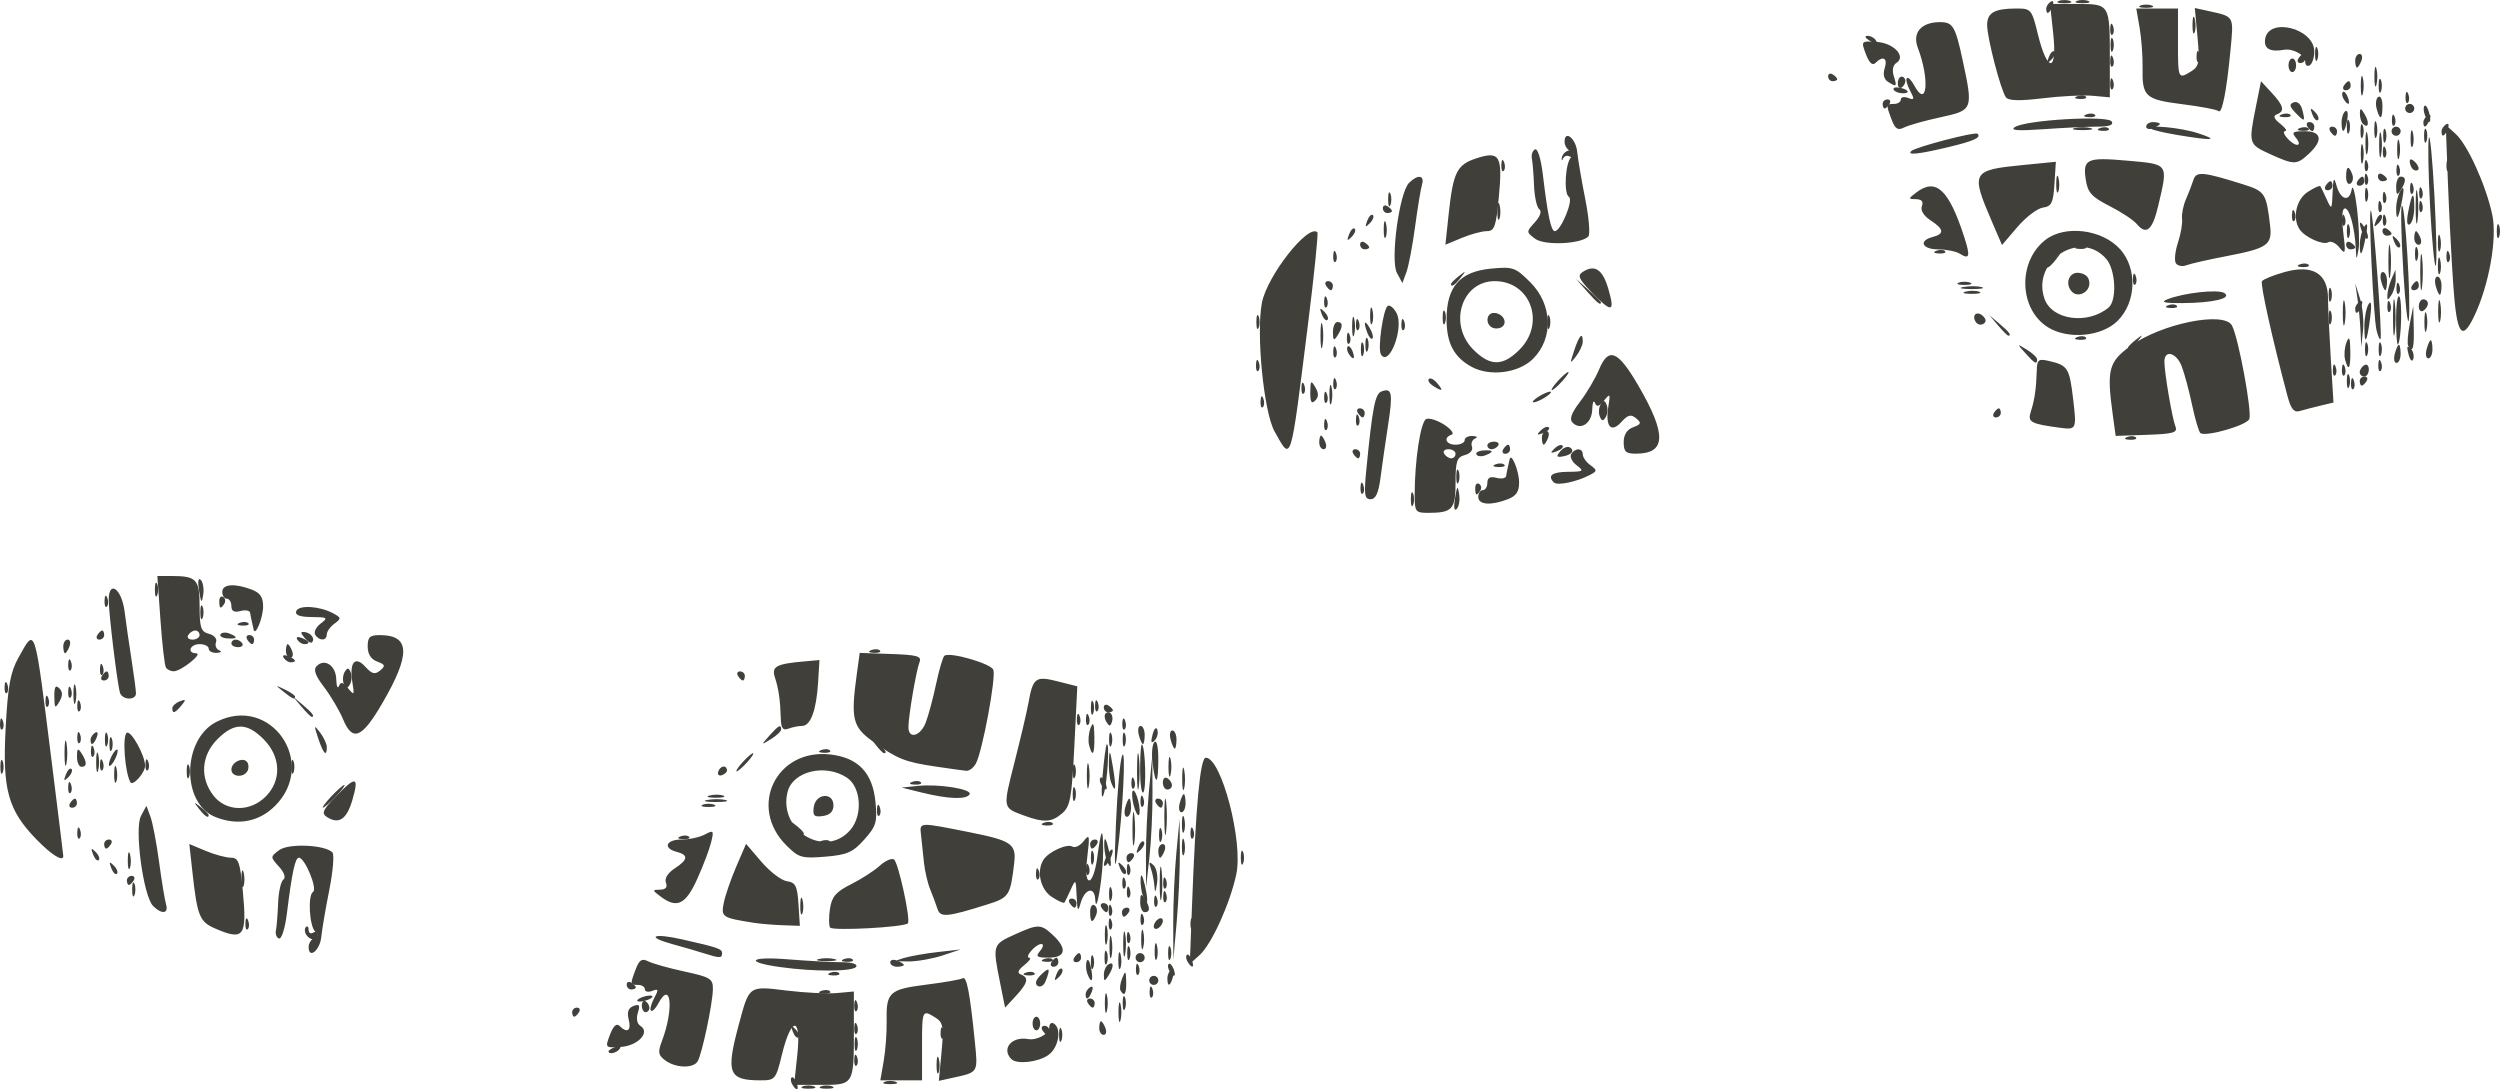<?xml version="1.0" encoding="UTF-8" standalone="no"?>
<!-- Created with Inkscape (http://www.inkscape.org/) -->

<svg
        width="194.104mm"
        height="84.574mm"
        viewBox="0 0 194.104 84.574"
        version="1.1"
        id="svg5"
        xml:space="preserve"
        xmlns="http://www.w3.org/2000/svg"
        xmlns:svg="http://www.w3.org/2000/svg"><defs
     id="defs2" />
    <g
            id="bootprints-dark"
            transform="translate(-4.823,-12.566)">
        <g
       id="bootprint-dark-right"
       style="fill:#403f39;fill-opacity:1"
       transform="translate(-33.184,2.563)"><path
         style="fill:#403f39;fill-opacity:1;stroke-width:0.353"
         d="m 85.254,91.627 c 0,-0.076 0.246,-0.233 0.547,-0.349 0.314,-0.12 0.456,-0.061 0.332,0.139 -0.207,0.335 -0.879,0.496 -0.879,0.21 z m 33.318,-5.078 c -0.242,-0.163 -0.149,-0.468 0.265,-0.869 0.663,-0.643 0.754,-0.508 0.347,0.516 -0.132,0.332 -0.407,0.491 -0.612,0.353 z m 1.453,-0.884 c 0.132,-0.348 0.33,-0.544 0.438,-0.435 0.109,0.109 2.2e-4,0.393 -0.241,0.633 -0.348,0.346 -0.389,0.305 -0.197,-0.197 z m 4.809,-1.131 c 0.007,-0.582 0.086,-0.777 0.176,-0.434 0.089,0.343 0.084,0.819 -0.013,1.058 -0.097,0.239 -0.17,-0.042 -0.163,-0.624 z m 0.692,-0.529 c 0,-0.485 0.08,-0.684 0.178,-0.441 0.098,0.243 0.098,0.639 0,0.882 -0.098,0.243 -0.178,0.044 -0.178,-0.441 z M 57.059,81.682 c 0.017,-0.411 0.101,-0.495 0.213,-0.213 0.102,0.255 0.089,0.559 -0.028,0.676 -0.117,0.117 -0.201,-0.091 -0.185,-0.463 z M 123.53,80.476 c -0.12,-0.194 -0.05,-0.353 0.156,-0.353 0.205,0 0.374,0.159 0.374,0.353 0,0.194 -0.07,0.353 -0.156,0.353 -0.086,0 -0.254,-0.159 -0.374,-0.353 z m 4.79,-0.911 c 0.017,-0.411 0.101,-0.495 0.213,-0.213 0.102,0.255 0.089,0.559 -0.028,0.676 -0.117,0.117 -0.201,-0.091 -0.185,-0.463 z m -0.681,-0.736 c -0.029,-0.421 -0.156,-1.056 -0.281,-1.411 -0.176,-0.497 -0.129,-0.554 0.204,-0.248 0.238,0.219 0.364,0.854 0.281,1.411 -0.106,0.714 -0.167,0.787 -0.204,0.248 z m -9.197,-1.028 c 0.017,-0.411 0.101,-0.495 0.213,-0.213 0.102,0.255 0.089,0.559 -0.028,0.676 -0.117,0.117 -0.201,-0.091 -0.185,-0.463 z m 6.521,-0.396 c -0.191,-0.503 -0.151,-0.543 0.197,-0.197 0.241,0.239 0.349,0.524 0.241,0.633 -0.109,0.109 -0.306,-0.087 -0.438,-0.435 z m -1.247,-0.28 c 0,-0.194 0.154,-0.591 0.342,-0.882 0.188,-0.291 0.342,-0.37 0.342,-0.176 0,0.194 -0.154,0.591 -0.342,0.882 -0.188,0.291 -0.342,0.37 -0.342,0.176 z m 10.628,-0.529 c 0,-0.485 0.08,-0.684 0.178,-0.441 0.098,0.243 0.098,0.639 0,0.882 -0.098,0.243 -0.178,0.044 -0.178,-0.441 z M 126.375,75.787 c 0.132,-0.348 0.33,-0.544 0.438,-0.435 0.109,0.109 2.2e-4,0.393 -0.241,0.633 -0.348,0.346 -0.389,0.305 -0.197,-0.197 z M 46.095,75.537 c 0,-0.194 0.168,-0.353 0.374,-0.353 0.205,0 0.275,0.159 0.156,0.353 -0.12,0.194 -0.288,0.353 -0.374,0.353 -0.086,0 -0.156,-0.159 -0.156,-0.353 z m -2.089,-0.911 c 0.017,-0.411 0.101,-0.495 0.213,-0.213 0.102,0.255 0.089,0.559 -0.028,0.676 -0.117,0.117 -0.201,-0.091 -0.185,-0.463 z m 86.431,0 c 0.017,-0.411 0.101,-0.495 0.213,-0.213 0.102,0.255 0.089,0.559 -0.028,0.676 -0.117,0.117 -0.201,-0.091 -0.185,-0.463 z m -11.383,-0.741 c 0.255,-0.102 0.559,-0.089 0.676,0.028 0.117,0.117 -0.091,0.201 -0.463,0.185 -0.411,-0.017 -0.495,-0.101 -0.213,-0.213 z m 6.314,-1.17 c 0.101,-0.388 0.245,-0.706 0.32,-0.706 0.074,0 0.135,0.318 0.135,0.706 0,0.388 -0.144,0.706 -0.32,0.706 -0.176,0 -0.237,-0.318 -0.135,-0.706 z m 1.188,-0.559 c 0.017,-0.411 0.101,-0.495 0.213,-0.213 0.102,0.255 0.089,0.559 -0.028,0.676 -0.117,0.117 -0.201,-0.091 -0.185,-0.463 z m -2.277,-1.395 c -0.121,-0.315 -0.2,-1.076 -0.176,-1.691 0.037,-0.93 0.088,-0.851 0.308,0.47 0.28,1.688 0.229,2.162 -0.132,1.221 z M 49.298,69.334 c 0.017,-0.411 0.101,-0.495 0.213,-0.213 0.102,0.255 0.089,0.559 -0.028,0.676 -0.117,0.117 -0.201,-0.091 -0.185,-0.463 z M 45.065,68.276 c 0.017,-0.411 0.101,-0.495 0.213,-0.213 0.102,0.255 0.089,0.559 -0.028,0.676 -0.117,0.117 -0.201,-0.091 -0.185,-0.463 z m 1.086,-0.853 c 0,-0.485 0.08,-0.684 0.178,-0.441 0.098,0.243 0.098,0.639 0,0.882 -0.098,0.243 -0.178,0.044 -0.178,-0.441 z m 82.745,0 c -0.101,-0.388 -0.041,-0.706 0.135,-0.706 0.176,0 0.32,0.318 0.32,0.706 0,0.388 -0.061,0.706 -0.135,0.706 -0.074,0 -0.218,-0.318 -0.32,-0.706 z m -6.573,-1.617 c 0.017,-0.411 0.101,-0.495 0.213,-0.213 0.102,0.255 0.089,0.559 -0.028,0.676 -0.117,0.117 -0.201,-0.091 -0.185,-0.463 z M 44.007,64.748 c 0.017,-0.411 0.101,-0.495 0.213,-0.213 0.102,0.255 0.089,0.559 -0.028,0.676 -0.117,0.117 -0.201,-0.091 -0.185,-0.463 z m 79.022,0 c 0.017,-0.411 0.101,-0.495 0.213,-0.213 0.102,0.255 0.089,0.559 -0.028,0.676 -0.117,0.117 -0.201,-0.091 -0.185,-0.463 z m 0.678,0.185 c 0,-0.205 0.159,-0.275 0.353,-0.156 0.194,0.12 0.353,0.288 0.353,0.374 0,0.086 -0.159,0.156 -0.353,0.156 -0.194,0 -0.353,-0.168 -0.353,-0.374 z M 41.537,64.395 c 0.017,-0.411 0.101,-0.495 0.213,-0.213 0.102,0.255 0.089,0.559 -0.028,0.676 -0.117,0.117 -0.201,-0.091 -0.185,-0.463 z m 1.383,-4.204 c 0,-0.291 0.154,-0.529 0.342,-0.529 0.188,0 0.25,0.238 0.139,0.529 -0.112,0.291 -0.265,0.529 -0.342,0.529 -0.076,0 -0.139,-0.238 -0.139,-0.529 z m 2.646,-0.882 c 0.12,-0.194 0.288,-0.353 0.374,-0.353 0.086,0 0.156,0.159 0.156,0.353 0,0.194 -0.168,0.353 -0.374,0.353 -0.205,0 -0.275,-0.159 -0.156,-0.353 z"
         id="path332" /><path
            style="fill:#403f39;fill-opacity:1;stroke-width:0.353"
            d="m 104.332,92.265 c 0.017,-0.411 0.101,-0.495 0.213,-0.213 0.102,0.255 0.089,0.559 -0.028,0.676 -0.117,0.117 -0.201,-0.091 -0.185,-0.463 z m 15.903,-1.911 c 0,-0.485 0.08,-0.684 0.178,-0.441 0.098,0.243 0.098,0.639 0,0.882 -0.098,0.243 -0.178,0.044 -0.178,-0.441 z M 99.564,90.105 c -0.191,-0.503 -0.151,-0.543 0.197,-0.197 0.241,0.239 0.349,0.524 0.241,0.633 -0.109,0.109 -0.306,-0.087 -0.438,-0.435 z m -12.039,-2.492 c 0.12,-0.12 0.467,-0.255 0.77,-0.3 0.303,-0.044 0.453,0.018 0.332,0.138 -0.12,0.12 -0.467,0.255 -0.77,0.3 -0.303,0.044 -0.453,-0.018 -0.332,-0.138 z m 34.771,-0.413 c 0,-0.183 0.157,-0.429 0.349,-0.547 0.2,-0.124 0.259,0.018 0.139,0.332 -0.235,0.611 -0.487,0.723 -0.487,0.216 z m 0.132,-1.597 c -0.109,-0.285 -0.131,-0.721 -0.047,-0.97 0.083,-0.249 0.235,-0.016 0.337,0.518 0.2,1.042 0.035,1.299 -0.29,0.453 z m -19.954,-0.076 c 0.255,-0.102 0.559,-0.089 0.676,0.028 0.117,0.117 -0.091,0.201 -0.463,0.185 -0.411,-0.017 -0.495,-0.101 -0.213,-0.213 z m 16.581,-1.058 c 0.255,-0.102 0.559,-0.089 0.676,0.028 0.117,0.117 -0.091,0.201 -0.463,0.185 -0.411,-0.017 -0.495,-0.101 -0.213,-0.213 z m 6.444,-1.729 c 0.017,-0.411 0.101,-0.495 0.213,-0.213 0.102,0.255 0.089,0.559 -0.028,0.676 -0.117,0.117 -0.201,-0.091 -0.185,-0.463 z M 61.779,82.569 c -0.128,-0.207 -0.137,-0.472 -0.021,-0.588 0.116,-0.116 0.212,-0.017 0.212,0.221 0,0.238 0.159,0.334 0.353,0.214 0.194,-0.12 0.353,-0.05 0.353,0.156 0,0.484 -0.597,0.483 -0.896,-0.003 z m 59.281,-2.446 c -0.12,-0.194 -0.05,-0.353 0.156,-0.353 0.205,0 0.374,0.159 0.374,0.353 0,0.194 -0.07,0.353 -0.156,0.353 -0.086,0 -0.254,-0.159 -0.374,-0.353 z m 6.554,-0.206 c 0.017,-0.411 0.101,-0.495 0.213,-0.213 0.102,0.255 0.089,0.559 -0.028,0.676 -0.117,0.117 -0.201,-0.091 -0.185,-0.463 z m -2.469,-1.411 c 0.017,-0.411 0.101,-0.495 0.213,-0.213 0.102,0.255 0.089,0.559 -0.028,0.676 -0.117,0.117 -0.201,-0.091 -0.185,-0.463 z m 3.175,0 c 0.017,-0.411 0.101,-0.495 0.213,-0.213 0.102,0.255 0.089,0.559 -0.028,0.676 -0.117,0.117 -0.201,-0.091 -0.185,-0.463 z m -4.394,-1.748 c -0.121,-0.315 -0.204,-0.917 -0.184,-1.338 0.023,-0.484 0.143,-0.312 0.326,0.467 0.308,1.311 0.224,1.825 -0.142,0.871 z M 53.459,72.803 c -0.439,-0.56 -0.426,-0.572 0.133,-0.133 0.34,0.266 0.617,0.544 0.617,0.617 0,0.29 -0.29,0.103 -0.751,-0.484 z m 74.305,-0.441 c -0.12,-0.194 -0.05,-0.353 0.156,-0.353 0.205,0 0.374,0.159 0.374,0.353 0,0.194 -0.07,0.353 -0.156,0.353 -0.086,0 -0.254,-0.159 -0.374,-0.353 z m -1.235,-2.646 c 0,-1.132 0.065,-1.992 0.145,-1.911 0.265,0.268 0.352,3.471 0.101,3.722 -0.136,0.136 -0.247,-0.679 -0.247,-1.811 z m -5.236,0.176 c 0,-0.485 0.08,-0.684 0.178,-0.441 0.098,0.243 0.098,0.639 0,0.882 -0.098,0.243 -0.178,0.044 -0.178,-0.441 z M 45.77,69.334 c 0.017,-0.411 0.101,-0.495 0.213,-0.213 0.102,0.255 0.089,0.559 -0.028,0.676 -0.117,0.117 -0.201,-0.091 -0.185,-0.463 z m 55.998,-1.094 c 0.255,-0.102 0.559,-0.089 0.676,0.028 0.117,0.117 -0.091,0.201 -0.463,0.185 -0.411,-0.017 -0.495,-0.101 -0.213,-0.213 z m 22.347,-0.817 c 0,-0.485 0.08,-0.684 0.178,-0.441 0.098,0.243 0.098,0.639 0,0.882 -0.098,0.243 -0.178,0.044 -0.178,-0.441 z m -79.078,0.021 c 0,-0.183 0.157,-0.429 0.349,-0.547 0.2,-0.124 0.259,0.018 0.139,0.332 -0.235,0.611 -0.487,0.723 -0.487,0.216 z m 78.875,-1.385 c -0.152,-0.246 -0.181,-0.542 -0.065,-0.659 0.316,-0.316 0.66,0.149 0.489,0.66 -0.119,0.358 -0.203,0.358 -0.425,-0.001 z m -62.504,-1.194 -0.672,-0.794 0.794,0.672 c 0.746,0.632 0.954,0.915 0.672,0.915 -0.067,0 -0.424,-0.357 -0.794,-0.794 z M 43.301,63.69 c 0.017,-0.411 0.101,-0.495 0.213,-0.213 0.102,0.255 0.089,0.559 -0.028,0.676 -0.117,0.117 -0.201,-0.091 -0.185,-0.463 z m -4.939,-0.353 c 0.017,-0.411 0.101,-0.495 0.213,-0.213 0.102,0.255 0.089,0.559 -0.028,0.676 -0.117,0.117 -0.201,-0.091 -0.185,-0.463 z m 23.286,-3.814 c -0.332,-0.4 -0.324,-0.495 0.038,-0.442 0.487,0.072 0.802,0.534 0.54,0.796 -0.086,0.086 -0.346,-0.074 -0.578,-0.354 z"
            id="path330"/><path
            style="fill:#403f39;fill-opacity:1;stroke-width:0.353"
            d="m 104.359,91.06 c 0,-0.485 0.08,-0.684 0.178,-0.441 0.098,0.243 0.098,0.639 0,0.882 -0.098,0.243 -0.178,0.044 -0.178,-0.441 z m 18.994,-1.235 c 0,-0.291 0.062,-0.529 0.139,-0.529 0.076,0 0.23,0.238 0.342,0.529 0.112,0.291 0.049,0.529 -0.139,0.529 -0.188,0 -0.342,-0.238 -0.342,-0.529 z M 82.431,88.59 c 0,-0.194 0.168,-0.353 0.374,-0.353 0.205,0 0.275,0.159 0.156,0.353 -0.12,0.194 -0.288,0.353 -0.374,0.353 -0.086,0 -0.156,-0.159 -0.156,-0.353 z m 5.409,-0.514 c 0,-0.283 0.132,-0.432 0.294,-0.332 0.162,0.1 0.294,0.331 0.294,0.514 0,0.183 -0.132,0.332 -0.294,0.332 -0.162,0 -0.294,-0.231 -0.294,-0.514 z m 34.631,-0.192 c -0.12,-0.194 -0.05,-0.353 0.156,-0.353 0.205,0 0.374,0.159 0.374,0.353 0,0.194 -0.07,0.353 -0.156,0.353 -0.086,0 -0.254,-0.159 -0.374,-0.353 z m -4.829,-2.358 c 0.255,-0.102 0.559,-0.089 0.676,0.028 0.117,0.117 -0.091,0.201 -0.463,0.185 -0.411,-0.017 -0.495,-0.101 -0.213,-0.213 z m 2.006,-0.817 c 0.12,-0.194 0.288,-0.353 0.374,-0.353 0.086,0 0.156,0.159 0.156,0.353 0,0.194 -0.168,0.353 -0.374,0.353 -0.205,0 -0.275,-0.159 -0.156,-0.353 z m 9.052,-0.706 c 0,-0.485 0.08,-0.684 0.178,-0.441 0.098,0.243 0.098,0.639 0,0.882 -0.098,0.243 -0.178,0.044 -0.178,-0.441 z m -4.913,-1.411 c 0,-0.679 0.073,-0.957 0.161,-0.617 0.089,0.34 0.089,0.895 0,1.235 -0.089,0.34 -0.161,0.062 -0.161,-0.617 z m -1.084,-5.997 c 0,-0.485 0.08,-0.684 0.178,-0.441 0.098,0.243 0.098,0.639 0,0.882 -0.098,0.243 -0.178,0.044 -0.178,-0.441 z m 7.069,-0.882 c 0.007,-0.582 0.086,-0.777 0.176,-0.434 0.089,0.343 0.084,0.819 -0.013,1.058 -0.097,0.239 -0.17,-0.042 -0.163,-0.624 z M 63.734,71.833 c 0.456,-0.485 0.908,-0.882 1.005,-0.882 0.097,0 -0.196,0.397 -0.652,0.882 -0.456,0.485 -0.908,0.882 -1.005,0.882 -0.097,0 0.196,-0.397 0.652,-0.882 z m 28.84,0.648 c 0.243,-0.098 0.639,-0.098 0.882,0 0.243,0.098 0.044,0.178 -0.441,0.178 -0.485,0 -0.684,-0.08 -0.441,-0.178 z m 0.536,-0.716 c 0.343,-0.089 0.819,-0.084 1.058,0.013 0.239,0.097 -0.042,0.17 -0.624,0.163 -0.582,-0.007 -0.778,-0.086 -0.434,-0.176 z M 126.427,67.071 c -0.101,-0.388 -0.041,-0.706 0.135,-0.706 0.176,0 0.32,0.318 0.32,0.706 0,0.388 -0.061,0.706 -0.135,0.706 -0.074,0 -0.218,-0.318 -0.32,-0.706 z M 38.009,66.159 c 0.017,-0.411 0.101,-0.495 0.213,-0.213 0.102,0.255 0.089,0.559 -0.028,0.676 -0.117,0.117 -0.201,-0.091 -0.185,-0.463 z m 83.608,-0.353 c 0.017,-0.411 0.101,-0.495 0.213,-0.213 0.102,0.255 0.089,0.559 -0.028,0.676 -0.117,0.117 -0.201,-0.091 -0.185,-0.463 z M 42.226,64.09 c -0.008,-0.759 0.095,-0.935 0.379,-0.651 0.279,0.279 0.282,0.574 0.011,1.041 -0.332,0.571 -0.38,0.523 -0.389,-0.389 z m 17.784,-0.39 c -0.658,-0.527 -0.653,-0.533 0.109,-0.164 0.437,0.212 0.794,0.458 0.794,0.549 0,0.27 -0.183,0.192 -0.903,-0.385 z"
            id="path328"/><path
            style="fill:#403f39;fill-opacity:1;stroke-width:0.353"
            d="m 99.527,94.211 c -0.128,-0.207 -0.157,-0.452 -0.064,-0.544 0.092,-0.092 0.262,0.077 0.377,0.376 0.239,0.622 0.035,0.731 -0.313,0.168 z m 2.219,0.143 c 0.243,-0.098 0.639,-0.098 0.882,0 0.243,0.098 0.044,0.178 -0.441,0.178 -0.485,0 -0.684,-0.08 -0.441,-0.178 z m 2.586,-4.558 c 0.017,-0.411 0.101,-0.495 0.213,-0.213 0.102,0.255 0.089,0.559 -0.028,0.676 -0.117,0.117 -0.201,-0.091 -0.185,-0.463 z m 20.842,-1.911 c 0,-0.485 0.08,-0.684 0.178,-0.441 0.098,0.243 0.098,0.639 0,0.882 -0.098,0.243 -0.178,0.044 -0.178,-0.441 z m -23.405,-0.947 c 0.255,-0.102 0.559,-0.089 0.676,0.028 0.117,0.117 -0.091,0.201 -0.463,0.185 -0.411,-0.017 -0.495,-0.101 -0.213,-0.213 z m 25.466,-0.817 c 0,-0.194 0.159,-0.353 0.353,-0.353 0.194,0 0.353,0.159 0.353,0.353 0,0.194 -0.159,0.353 -0.353,0.353 -0.194,0 -0.353,-0.159 -0.353,-0.353 z m 1.573,-0.729 c -0.128,-0.207 -0.157,-0.452 -0.064,-0.544 0.092,-0.092 0.262,0.077 0.377,0.376 0.239,0.622 0.035,0.731 -0.313,0.168 z m -5.045,-1.035 c 0,-0.485 0.08,-0.684 0.178,-0.441 0.098,0.243 0.098,0.639 0,0.882 -0.098,0.243 -0.178,0.044 -0.178,-0.441 z m 6.456,0.329 c -0.128,-0.207 -0.157,-0.452 -0.064,-0.544 0.092,-0.092 0.262,0.077 0.377,0.376 0.239,0.622 0.035,0.731 -0.313,0.168 z m -28.649,-0.22 c 0.34,-0.089 0.895,-0.089 1.235,0 0.34,0.089 0.062,0.161 -0.617,0.161 -0.679,0 -0.957,-0.073 -0.617,-0.161 z m 24.964,-4.431 c 0.004,-0.642 0.071,-0.692 0.347,-0.265 0.442,0.684 0.442,1.058 0,1.058 -0.194,0 -0.35,-0.357 -0.347,-0.794 z M 46.647,77.405 c -0.191,-0.503 -0.151,-0.543 0.197,-0.197 0.241,0.239 0.349,0.524 0.241,0.633 -0.109,0.109 -0.306,-0.087 -0.438,-0.435 z M 45.236,76.346 c -0.191,-0.503 -0.151,-0.543 0.197,-0.197 0.241,0.239 0.349,0.524 0.241,0.633 -0.109,0.109 -0.306,-0.087 -0.438,-0.435 z m 77.412,-0.809 c 0,-0.194 0.168,-0.353 0.374,-0.353 0.205,0 0.275,0.159 0.156,0.353 -0.12,0.194 -0.288,0.353 -0.374,0.353 -0.086,0 -0.156,-0.159 -0.156,-0.353 z M 90.832,74.944 c 0.255,-0.102 0.559,-0.089 0.676,0.028 0.117,0.117 -0.091,0.201 -0.463,0.185 -0.411,-0.017 -0.495,-0.101 -0.213,-0.213 z m 38.94,-0.994 c 0.007,-0.582 0.086,-0.777 0.176,-0.434 0.089,0.343 0.084,0.819 -0.013,1.058 -0.097,0.239 -0.17,-0.042 -0.163,-0.624 z m -86.323,-1.587 c 0.12,-0.194 0.288,-0.353 0.374,-0.353 0.086,0 0.156,0.159 0.156,0.353 0,0.194 -0.168,0.353 -0.374,0.353 -0.205,0 -0.275,-0.159 -0.156,-0.353 z M 121.293,71.657 c 0,-0.485 0.08,-0.684 0.178,-0.441 0.098,0.243 0.098,0.639 0,0.882 -0.098,0.243 -0.178,0.044 -0.178,-0.441 z M 43.119,70.142 c 0.132,-0.348 0.33,-0.544 0.438,-0.435 0.109,0.109 2.23e-4,0.393 -0.241,0.633 -0.348,0.346 -0.389,0.305 -0.197,-0.197 z m 50.654,-0.232 c 0.152,-0.455 0.635,-0.536 0.679,-0.115 0.015,0.141 -0.164,0.319 -0.397,0.397 -0.233,0.078 -0.36,-0.049 -0.282,-0.282 z M 43.984,68.746 c 0.004,-0.642 0.071,-0.692 0.347,-0.265 0.442,0.684 0.442,1.058 0,1.058 -0.194,0 -0.35,-0.357 -0.347,-0.794 z m 78.583,-0.888 c -0.09,-0.343 -0.04,-0.938 0.11,-1.323 0.208,-0.533 0.279,-0.385 0.298,0.623 0.027,1.418 -0.144,1.71 -0.409,0.7 z m 4.925,-0.816 c 0.125,-0.477 0.285,-0.637 0.373,-0.373 0.085,0.255 -0.013,0.63 -0.218,0.835 -0.262,0.262 -0.308,0.124 -0.154,-0.463 z M 56.613,58.363 c 0.255,-0.102 0.559,-0.089 0.676,0.028 0.117,0.117 -0.091,0.201 -0.463,0.185 -0.411,-0.017 -0.495,-0.101 -0.213,-0.213 z M 46.123,56.634 c 0.017,-0.411 0.101,-0.495 0.213,-0.213 0.102,0.255 0.089,0.559 -0.028,0.676 -0.117,0.117 -0.201,-0.091 -0.185,-0.463 z m 8.909,0.045 c 0,-0.283 0.135,-0.43 0.3,-0.328 0.165,0.102 0.208,0.333 0.097,0.514 -0.285,0.462 -0.397,0.41 -0.397,-0.185 z m -1.571,-0.82 c -0.116,-0.701 -0.064,-1.03 0.131,-0.834 0.178,0.178 0.264,0.699 0.192,1.158 -0.111,0.706 -0.161,0.656 -0.323,-0.323 z"
            id="path326"/><path
            style="fill:#403f39;fill-opacity:1;stroke-width:0.353"
            d="m 100.335,94.354 c 0.243,-0.098 0.639,-0.098 0.882,0 0.243,0.098 0.044,0.178 -0.441,0.178 -0.485,0 -0.684,-0.08 -0.441,-0.178 z m 10.388,-1.707 c 0.007,-0.582 0.086,-0.778 0.176,-0.434 0.089,0.343 0.084,0.819 -0.013,1.058 -0.097,0.239 -0.17,-0.042 -0.163,-0.624 z m 8.222,-2.646 c -0.12,-0.194 -0.05,-0.353 0.156,-0.353 0.205,0 0.374,0.159 0.374,0.353 0,0.194 -0.07,0.353 -0.156,0.353 -0.086,0 -0.254,-0.159 -0.374,-0.353 z m 8.318,-3.028 c 0.017,-0.411 0.101,-0.495 0.213,-0.213 0.102,0.255 0.089,0.559 -0.028,0.676 -0.117,0.117 -0.201,-0.091 -0.185,-0.463 z m -2.256,-0.059 c -0.084,-0.146 -0.025,-0.582 0.131,-0.97 0.248,-0.616 0.287,-0.582 0.309,0.265 0.024,0.957 -0.141,1.222 -0.439,0.706 z M 86.665,86.453 c 0,-0.205 0.159,-0.275 0.353,-0.156 0.194,0.12 0.353,0.288 0.353,0.374 0,0.086 -0.159,0.156 -0.353,0.156 -0.194,0 -0.353,-0.168 -0.353,-0.374 z M 128.645,85.965 c 0,-0.28 0.144,-0.597 0.32,-0.706 0.176,-0.109 0.237,0.12 0.135,0.508 -0.215,0.824 -0.455,0.928 -0.455,0.198 z m -4.933,-0.265 c -0.003,-0.328 0.153,-0.695 0.347,-0.815 0.446,-0.276 0.446,0.191 0,0.882 -0.295,0.456 -0.343,0.447 -0.347,-0.067 z M 103.532,84.469 c 0.255,-0.102 0.559,-0.089 0.676,0.028 0.117,0.117 -0.091,0.201 -0.463,0.185 -0.411,-0.017 -0.495,-0.101 -0.213,-0.213 z m 17.881,-0.112 c 0.12,-0.194 0.288,-0.353 0.374,-0.353 0.086,0 0.156,0.159 0.156,0.353 0,0.194 -0.168,0.353 -0.374,0.353 -0.205,0 -0.275,-0.159 -0.156,-0.353 z m 4.763,0 c 0,-0.194 0.159,-0.353 0.353,-0.353 0.194,0 0.353,0.159 0.353,0.353 0,0.194 -0.159,0.353 -0.353,0.353 -0.194,0 -0.353,-0.159 -0.353,-0.353 z m -2.089,-2.675 c 0.017,-0.411 0.101,-0.495 0.213,-0.213 0.102,0.255 0.089,0.559 -0.028,0.676 -0.117,0.117 -0.201,-0.091 -0.185,-0.463 z m 3.5,0.247 c 0,-0.194 0.159,-0.451 0.353,-0.571 0.194,-0.12 0.353,-0.059 0.353,0.135 0,0.194 -0.159,0.451 -0.353,0.571 -0.194,0.12 -0.353,0.059 -0.353,-0.135 z m -1.03,-0.6 c 0.017,-0.411 0.101,-0.495 0.213,-0.213 0.102,0.255 0.089,0.559 -0.028,0.676 -0.117,0.117 -0.201,-0.091 -0.185,-0.463 z m -26.417,-1.029 c 0.007,-0.582 0.086,-0.777 0.176,-0.434 0.089,0.343 0.084,0.819 -0.013,1.058 -0.097,0.239 -0.17,-0.042 -0.163,-0.624 z m 24.978,0.529 c 0,-0.194 0.168,-0.353 0.374,-0.353 0.205,0 0.275,0.159 0.156,0.353 -0.12,0.194 -0.288,0.353 -0.374,0.353 -0.086,0 -0.156,-0.159 -0.156,-0.353 z m 1.631,-1.248 c -0.121,-0.315 -0.204,-0.917 -0.184,-1.338 0.023,-0.484 0.143,-0.312 0.326,0.467 0.308,1.311 0.224,1.825 -0.142,0.871 z M 47.859,78.36 c 0,-0.194 0.168,-0.353 0.374,-0.353 0.205,0 0.275,0.159 0.156,0.353 -0.12,0.194 -0.288,0.353 -0.374,0.353 -0.086,0 -0.156,-0.159 -0.156,-0.353 z m 74.464,-0.911 c 0.017,-0.411 0.101,-0.495 0.213,-0.213 0.102,0.255 0.089,0.559 -0.028,0.676 -0.117,0.117 -0.201,-0.091 -0.185,-0.463 z m 5.672,-2.616 c 0,-0.485 0.08,-0.684 0.178,-0.441 0.098,0.243 0.098,0.639 0,0.882 -0.098,0.243 -0.178,0.044 -0.178,-0.441 z m 1.606,-2.469 c 0.101,-0.388 0.245,-0.706 0.32,-0.706 0.074,0 0.135,0.318 0.135,0.706 0,0.388 -0.144,0.706 -0.32,0.706 -0.176,0 -0.237,-0.318 -0.135,-0.706 z m -3.75,-1.617 c 0.017,-0.411 0.101,-0.495 0.213,-0.213 0.102,0.255 0.089,0.559 -0.028,0.676 -0.117,0.117 -0.201,-0.091 -0.185,-0.463 z m 1.644,-1.47 c -0.093,-0.728 -0.031,-1.474 0.138,-1.658 0.178,-0.194 0.307,0.362 0.307,1.323 0,1.994 -0.212,2.154 -0.444,0.335 z M 45.472,69.187 c 0,-0.679 0.073,-0.957 0.161,-0.617 0.089,0.34 0.089,0.895 0,1.235 -0.089,0.34 -0.161,0.062 -0.161,-0.617 z m 15.143,0.353 c 0,-0.485 0.08,-0.684 0.178,-0.441 0.098,0.243 0.098,0.639 0,0.882 -0.098,0.243 -0.178,0.044 -0.178,-0.441 z M 46.459,69.364 c 0,-0.194 0.154,-0.591 0.342,-0.882 0.188,-0.291 0.342,-0.37 0.342,-0.176 0,0.194 -0.154,0.591 -0.342,0.882 -0.188,0.291 -0.342,0.37 -0.342,0.176 z M 106.023,67.864 c -0.439,-0.56 -0.426,-0.572 0.133,-0.133 0.588,0.461 0.775,0.751 0.484,0.751 -0.073,0 -0.351,-0.278 -0.617,-0.617 z m 19.123,-1.705 c 0.017,-0.411 0.101,-0.495 0.213,-0.213 0.102,0.255 0.089,0.559 -0.028,0.676 -0.117,0.117 -0.201,-0.091 -0.185,-0.463 z M 43.708,63.896 c 0,-0.679 0.073,-0.957 0.161,-0.617 0.089,0.34 0.089,0.895 0,1.235 -0.089,0.34 -0.161,0.062 -0.161,-0.617 z m 20.99,-0.796 c -0.106,-0.276 -0.071,-0.7 0.078,-0.941 0.209,-0.338 0.315,-0.323 0.464,0.064 0.106,0.276 0.071,0.7 -0.078,0.941 -0.209,0.338 -0.315,0.323 -0.464,-0.064 z m -3.607,-3.433 c -0.124,-0.2 0.018,-0.259 0.332,-0.139 0.611,0.235 0.723,0.487 0.216,0.487 -0.183,0 -0.429,-0.157 -0.547,-0.349 z m -5.964,-0.415 c 0.09,-0.145 0.396,-0.175 0.681,-0.065 0.718,0.276 0.647,0.442 -0.163,0.381 -0.375,-0.028 -0.608,-0.17 -0.518,-0.315 z m -1.568,-1.706 c 0,-0.485 0.08,-0.684 0.178,-0.441 0.098,0.243 0.098,0.639 0,0.882 -0.098,0.243 -0.178,0.044 -0.178,-0.441 z"
            id="path324"/><path
            style="fill:#403f39;fill-opacity:1;stroke-width:0.353"
            d="m 106.685,94.001 c 0.243,-0.098 0.639,-0.098 0.882,0 0.243,0.098 0.044,0.178 -0.441,0.178 -0.485,0 -0.684,-0.08 -0.441,-0.178 z m 4.349,-3.853 c 0.017,-0.411 0.101,-0.495 0.213,-0.213 0.102,0.255 0.089,0.559 -0.028,0.676 -0.117,0.117 -0.201,-0.091 -0.185,-0.463 z m -6.703,-2.117 c 0.017,-0.411 0.101,-0.495 0.213,-0.213 0.102,0.255 0.089,0.559 -0.028,0.676 -0.117,0.117 -0.201,-0.091 -0.185,-0.463 z m 21.872,-2.822 c 0.017,-0.411 0.101,-0.495 0.213,-0.213 0.102,0.255 0.089,0.559 -0.028,0.676 -0.117,0.117 -0.201,-0.091 -0.185,-0.463 z m -19.078,-0.489 c 0,-0.188 0.238,-0.25 0.529,-0.139 0.291,0.112 0.529,0.265 0.529,0.342 0,0.076 -0.238,0.139 -0.529,0.139 -0.291,0 -0.529,-0.154 -0.529,-0.342 z m 17.022,-1.246 c 0.004,-0.776 0.076,-1.052 0.161,-0.613 0.084,0.439 0.081,1.074 -0.007,1.411 -0.088,0.337 -0.157,-0.022 -0.153,-0.798 z m 2.462,-0.529 c 0,-0.679 0.073,-0.957 0.161,-0.617 0.089,0.34 0.089,0.895 0,1.235 -0.089,0.34 -0.161,0.062 -0.161,-0.617 z m 3.827,-1.264 c 0.017,-0.411 0.101,-0.495 0.213,-0.213 0.102,0.255 0.089,0.559 -0.028,0.676 -0.117,0.117 -0.201,-0.091 -0.185,-0.463 z m -7.789,-0.873 c 0,-0.4 0.152,-0.633 0.337,-0.518 0.186,0.115 0.248,0.442 0.139,0.726 -0.28,0.729 -0.476,0.643 -0.476,-0.209 z m 1.439,-0.185 c 0.017,-0.411 0.101,-0.495 0.213,-0.213 0.102,0.255 0.089,0.559 -0.028,0.676 -0.117,0.117 -0.201,-0.091 -0.185,-0.463 z M 48.268,79.065 c 0,-0.485 0.08,-0.684 0.178,-0.441 0.098,0.243 0.098,0.639 0,0.882 -0.098,0.243 -0.178,0.044 -0.178,-0.441 z m 8.48,-0.882 c 0.007,-0.582 0.086,-0.777 0.176,-0.434 0.089,0.343 0.084,0.819 -0.013,1.058 -0.097,0.239 -0.17,-0.042 -0.163,-0.624 z m 68.723,-1.587 c 0,-0.194 0.168,-0.353 0.374,-0.353 0.205,0 0.275,0.159 0.156,0.353 -0.12,0.194 -0.288,0.353 -0.374,0.353 -0.086,0 -0.156,-0.159 -0.156,-0.353 z m 2.469,-0.529 c 0,-0.291 0.154,-0.529 0.342,-0.529 0.188,0 0.25,0.238 0.139,0.529 -0.112,0.291 -0.265,0.529 -0.342,0.529 -0.076,0 -0.139,-0.238 -0.139,-0.529 z m -26.172,-0.77 c 0.255,-0.102 0.559,-0.089 0.676,0.028 0.117,0.117 -0.091,0.201 -0.463,0.185 -0.411,-0.017 -0.495,-0.101 -0.213,-0.213 z m -2.096,-1.082 c -0.439,-0.56 -0.426,-0.572 0.133,-0.133 0.588,0.461 0.775,0.751 0.484,0.751 -0.073,0 -0.351,-0.278 -0.617,-0.617 z m 6.423,-1.352 c 0.017,-0.411 0.101,-0.495 0.213,-0.213 0.102,0.255 0.089,0.559 -0.028,0.676 -0.117,0.117 -0.201,-0.091 -0.185,-0.463 z m 19.929,-0.349 c -0.13,-0.517 -0.157,-1.019 -0.059,-1.116 0.097,-0.097 0.283,0.247 0.412,0.764 0.13,0.517 0.157,1.019 0.059,1.116 -0.097,0.097 -0.283,-0.247 -0.412,-0.764 z m 3.768,-2.091 c 0.004,-0.776 0.076,-1.052 0.161,-0.613 0.084,0.439 0.081,1.074 -0.007,1.411 -0.088,0.337 -0.157,-0.022 -0.153,-0.798 z m -6.277,0.506 c -0.128,-0.207 -0.157,-0.452 -0.064,-0.544 0.092,-0.092 0.262,0.077 0.377,0.376 0.239,0.622 0.035,0.731 -0.313,0.168 z m 4.777,-0.174 c 0,-0.302 0.159,-0.452 0.353,-0.332 0.194,0.12 0.353,0.367 0.353,0.55 0,0.183 -0.159,0.332 -0.353,0.332 -0.194,0 -0.353,-0.247 -0.353,-0.55 z m -19.469,-0.044 c 0.255,-0.102 0.559,-0.089 0.676,0.028 0.117,0.117 -0.091,0.201 -0.463,0.185 -0.411,-0.017 -0.495,-0.101 -0.213,-0.213 z M 52.501,69.893 c 0,-0.485 0.08,-0.684 0.178,-0.441 0.098,0.243 0.098,0.639 0,0.882 -0.098,0.243 -0.178,0.044 -0.178,-0.441 z M 38.037,69.54 c 0,-0.485 0.08,-0.684 0.178,-0.441 0.098,0.243 0.098,0.639 0,0.882 -0.098,0.243 -0.178,0.044 -0.178,-0.441 z m 4.979,-1.058 c 0,-0.873 0.069,-1.23 0.153,-0.794 0.084,0.437 0.084,1.151 0,1.587 -0.084,0.437 -0.153,0.079 -0.153,-0.794 z M 125.173,67.423 c 0,-0.485 0.08,-0.684 0.178,-0.441 0.098,0.243 0.098,0.639 0,0.882 -0.098,0.243 -0.178,0.044 -0.178,-0.441 z M 44.007,67.218 c 0.017,-0.411 0.101,-0.495 0.213,-0.213 0.102,0.255 0.089,0.559 -0.028,0.676 -0.117,0.117 -0.201,-0.091 -0.185,-0.463 z m 53.737,-0.097 c 0.719,-0.808 0.915,-0.913 0.915,-0.488 0,0.147 -0.357,0.487 -0.794,0.756 -0.791,0.486 -0.791,0.485 -0.122,-0.268 z M 45.919,62.485 c 0.12,-0.194 0.288,-0.353 0.374,-0.353 0.086,0 0.156,0.159 0.156,0.353 0,0.194 -0.168,0.353 -0.374,0.353 -0.205,0 -0.275,-0.159 -0.156,-0.353 z m -2.618,-0.911 c 0.017,-0.411 0.101,-0.495 0.213,-0.213 0.102,0.255 0.089,0.559 -0.028,0.676 -0.117,0.117 -0.201,-0.091 -0.185,-0.463 z m 16.732,-0.496 c -0.124,-0.2 0.018,-0.259 0.332,-0.139 0.611,0.235 0.723,0.487 0.216,0.487 -0.183,0 -0.429,-0.157 -0.547,-0.349 z m 45.616,-0.598 c 0.255,-0.102 0.559,-0.089 0.676,0.028 0.117,0.117 -0.091,0.201 -0.463,0.185 -0.411,-0.017 -0.495,-0.101 -0.213,-0.213 z M 55.973,59.956 c 0,-0.162 0.149,-0.294 0.332,-0.294 0.183,0 0.414,0.132 0.514,0.294 0.1,0.162 -0.049,0.294 -0.332,0.294 -0.283,0 -0.514,-0.132 -0.514,-0.294 z M 50.032,55.782 c 0,-0.485 0.08,-0.684 0.178,-0.441 0.098,0.243 0.098,0.639 0,0.882 -0.098,0.243 -0.178,0.044 -0.178,-0.441 z"
            id="path322"/><path
            style="fill:#403f39;fill-opacity:1;stroke-width:0.353"
            d="m 99.912,91.897 c 0.321,-2.996 -0.463,-3.007 -1.193,-0.017 -0.472,1.933 -0.529,2.002 -1.657,2.002 -2.498,0 -2.71,-0.542 -1.693,-4.327 0.822,-3.059 0.748,-3.006 3.722,-2.643 1.412,0.172 3.162,0.259 3.889,0.193 l 1.323,-0.12 v 3.067 c 0,4.177 -0.004,4.183 -2.535,4.183 h -2.107 z m 6.706,0.486 c 0.143,-0.825 0.246,-2.22 0.229,-3.101 -0.043,-2.243 0.202,-2.467 3.073,-2.828 1.399,-0.176 2.672,-0.399 2.829,-0.496 0.31,-0.191 0.563,1.116 0.937,4.83 0.257,2.552 0.319,2.449 -1.762,2.908 l -1.023,0.226 0.209,-2.241 c 0.183,-1.963 0.125,-2.293 -0.471,-2.666 -1.03,-0.643 -1.043,-0.616 -1.043,2.221 v 2.646 h -1.619 -1.619 z m -16.949,-0.041 c -0.558,-0.408 -0.6,-0.638 -0.273,-1.499 0.941,-2.481 0.722,-4.794 -0.277,-2.928 -0.217,0.405 -0.473,0.656 -0.57,0.559 -0.097,-0.097 0.014,-0.532 0.246,-0.966 0.364,-0.68 0.343,-0.759 -0.148,-0.57 -0.314,0.12 -0.57,0.065 -0.57,-0.123 0,-0.188 -0.238,-0.342 -0.529,-0.342 -0.626,0 -0.632,-0.037 -0.18,-1.226 0.276,-0.726 0.48,-0.853 0.97,-0.603 0.341,0.174 1.613,0.531 2.826,0.793 2.008,0.434 2.204,0.556 2.192,1.374 -0.016,1.124 -0.849,5.056 -1.188,5.604 -0.343,0.555 -1.694,0.516 -2.499,-0.073 z m 26.865,-0.106 c -0.802,-0.802 0.021,-1.788 1.301,-1.558 0.677,0.121 1.639,-0.405 1.639,-0.897 0,-0.289 0.159,-0.428 0.353,-0.308 0.636,0.393 0.373,1.886 -0.431,2.449 -0.799,0.56 -2.436,0.739 -2.861,0.314 z M 85.368,90.336 c 0.256,-0.678 0.508,-0.912 0.737,-0.683 0.603,0.603 0.934,0.379 0.716,-0.486 -0.146,-0.584 -0.036,-0.901 0.369,-1.056 0.461,-0.177 0.53,-0.07 0.341,0.525 -0.142,0.446 -0.063,0.855 0.194,1.014 0.798,0.493 -0.185,1.553 -1.52,1.638 -1.218,0.078 -1.225,0.071 -0.838,-0.952 z m 32.811,-0.864 c 0,-0.291 0.132,-0.529 0.294,-0.529 0.162,0 0.294,0.238 0.294,0.529 0,0.291 -0.132,0.529 -0.294,0.529 -0.162,0 -0.294,-0.238 -0.294,-0.529 z m 6.667,-0.882 c 0,-0.679 0.073,-0.957 0.161,-0.617 0.089,0.34 0.089,0.895 0,1.235 -0.089,0.34 -0.161,0.062 -0.161,-0.617 z m -1.058,-0.706 c 0,-0.679 0.073,-0.957 0.161,-0.617 0.089,0.34 0.089,0.895 0,1.235 -0.089,0.34 -0.161,0.062 -0.161,-0.617 z m -8.147,-1.647 c -0.573,-2.852 -0.557,-2.903 1.098,-3.654 1.887,-0.857 2.077,-0.855 3.02,0.023 1.125,1.048 0.993,1.75 -0.329,1.75 -0.939,0 -1.037,-0.078 -0.662,-0.529 0.245,-0.295 0.283,-0.529 0.086,-0.529 -0.438,0 -1.348,1.054 -0.923,1.07 0.169,0.006 -0.01,0.263 -0.398,0.57 -0.489,0.387 -0.57,0.609 -0.265,0.724 0.644,0.241 0.545,0.663 -0.392,1.675 l -0.833,0.899 z M 98.586,85.089 c -2.809,-0.392 -2.385,-0.844 0.568,-0.605 1.533,0.124 3.408,0.226 4.166,0.226 0.829,0 1.292,0.141 1.161,0.353 -0.237,0.383 -3.244,0.397 -5.894,0.026 z m 24.118,-0.379 c 0,-0.485 0.08,-0.684 0.178,-0.441 0.098,0.243 0.098,0.639 0,0.882 -0.098,0.243 -0.178,0.044 -0.178,-0.441 z M 108.184,84.384 c 0.485,-0.146 1.676,-0.355 2.646,-0.464 l 1.764,-0.199 -1.411,0.467 c -0.776,0.257 -1.967,0.466 -2.646,0.464 -1.1,-0.003 -1.139,-0.032 -0.353,-0.269 z m 17.029,-1.085 c 0,-0.873 0.069,-1.23 0.153,-0.794 0.084,0.437 0.084,1.151 0,1.587 -0.084,0.437 -0.153,0.079 -0.153,-0.794 z m 2.442,0.529 c 0.007,-0.582 0.086,-0.777 0.176,-0.434 0.089,0.343 0.084,0.819 -0.013,1.058 -0.097,0.239 -0.17,-0.042 -0.163,-0.624 z m 2.896,-3.375 c 0.3,-7.971 0.638,-11.618 1.078,-11.618 1.208,0 2.912,6.511 2.367,9.044 -0.496,2.306 -1.92,5.441 -2.852,6.279 l -0.758,0.682 z m -37.889,3.565 c -0.485,-0.156 -1.572,-0.472 -2.416,-0.702 -2.143,-0.585 -1.556,-0.894 0.721,-0.379 2.842,0.643 3.106,0.736 3.106,1.091 0,0.38 -0.201,0.379 -1.411,-0.01 z m 36.437,-2.307 c -0.005,-1.552 0.104,-4.013 0.241,-5.468 l 0.25,-2.646 0.022,2.469 c 0.012,1.358 -0.096,3.819 -0.241,5.468 l -0.263,2.999 -0.009,-2.822 z m -67.129,1.823 c 0,-0.291 0.198,-0.61 0.441,-0.708 0.286,-0.116 0.317,-0.282 0.088,-0.47 -0.469,-0.388 -0.617,-2.841 -0.187,-3.107 0.368,-0.228 -0.635,-2.652 -1.097,-2.652 -0.293,0 -0.537,1.131 -0.933,4.334 -0.139,1.122 -0.411,1.995 -0.605,1.94 -0.194,-0.055 -0.305,-0.338 -0.246,-0.629 0.059,-0.291 0.135,-1.244 0.169,-2.117 0.034,-0.873 0.218,-1.697 0.409,-1.831 0.207,-0.145 0.07,-0.548 -0.341,-1.002 -0.681,-0.752 -0.681,-0.764 0.014,-1.284 0.722,-0.541 3.535,-0.422 4.132,0.174 0.156,0.156 0.049,1.465 -0.238,2.907 -0.287,1.442 -0.568,3.087 -0.623,3.654 -0.102,1.049 -0.983,1.758 -0.983,0.792 z M 54.698,82.087 C 53.5,81.566 53.325,81.129 52.95,77.741 l -0.244,-2.206 1.269,0.53 c 0.698,0.292 1.578,0.53 1.956,0.53 0.597,0 0.719,0.343 0.932,2.617 0.33,3.517 0.078,3.851 -2.166,2.874 z m 47.754,-0.07 c -0.1,-0.168 -0.101,-0.828 -0.004,-1.467 0.142,-0.932 0.464,-1.305 1.634,-1.892 0.801,-0.402 1.803,-1.047 2.225,-1.434 0.422,-0.386 0.92,-0.609 1.106,-0.494 0.341,0.211 1.323,4.725 1.08,4.965 -0.307,0.303 -5.875,0.6 -6.04,0.321 z m -5.909,-0.365 c -2.48,-0.391 -2.563,-0.445 -2.342,-1.55 0.115,-0.575 0.551,-1.841 0.97,-2.814 l 0.761,-1.768 1.195,1.396 c 0.657,0.768 1.549,1.446 1.981,1.508 0.669,0.095 0.803,0.362 0.894,1.787 l 0.108,1.676 -1.342,-0.048 c -0.738,-0.026 -1.739,-0.111 -2.224,-0.187 z m 14.251,-1.079 c -0.109,-0.344 -0.361,-1.023 -0.562,-1.508 -0.201,-0.485 -0.421,-1.438 -0.491,-2.117 -0.069,-0.679 -0.17,-1.632 -0.224,-2.117 -0.112,-1.01 -0.214,-1.004 3.736,-0.218 3.31,0.659 3.673,0.91 3.496,2.416 -0.297,2.528 -0.387,2.664 -2.125,3.21 -3.097,0.973 -3.613,1.018 -3.829,0.333 z M 49.892,80.342 C 49.135,79.585 48.429,74.333 48.953,73.354 l 0.422,-0.789 0.313,0.845 c 0.172,0.465 0.474,2.047 0.671,3.515 0.197,1.468 0.44,2.947 0.54,3.287 0.218,0.738 -0.329,0.809 -1.008,0.131 z M 121.601,79.594 c -0.056,-1.348 -0.077,-1.372 -0.457,-0.529 -0.219,0.485 -0.441,0.943 -0.494,1.018 -0.053,0.075 -0.498,-0.127 -0.989,-0.449 -0.89,-0.583 -1.201,-2.031 -0.623,-2.897 0.412,-0.617 1.826,-1.254 2.23,-1.004 0.203,0.125 0.598,-0.066 0.878,-0.425 0.455,-0.584 0.485,-0.458 0.284,1.199 -0.148,1.218 -0.096,1.852 0.152,1.852 0.207,0 0.478,-0.754 0.602,-1.676 0.328,-2.436 0.466,-2.616 0.475,-0.617 0.008,1.853 -0.545,5.225 -0.617,3.763 -0.051,-1.045 -0.821,-0.829 -1.142,0.32 -0.195,0.698 -0.25,0.596 -0.298,-0.555 z m 6.448,-1.058 c 0.002,-1.164 0.068,-1.598 0.146,-0.964 0.079,0.634 0.077,1.587 -0.004,2.117 -0.081,0.53 -0.145,0.011 -0.143,-1.153 z m -38.759,1.07 c -0.654,-0.494 -0.655,-0.518 -0.03,-0.529 0.435,-0.007 0.587,-0.189 0.452,-0.54 -0.124,-0.323 0.135,-0.75 0.668,-1.099 1.055,-0.691 1.101,-1.052 0.165,-1.297 -1.095,-0.286 -0.831,-0.956 0.376,-0.956 0.595,0 1.41,-0.176 1.812,-0.391 0.678,-0.363 0.713,-0.319 0.484,0.617 -0.135,0.554 -0.624,1.842 -1.087,2.86 -0.896,1.974 -1.573,2.293 -2.84,1.334 z m 34.825,-0.188 c 0,-0.485 0.08,-0.684 0.178,-0.441 0.098,0.243 0.098,0.639 0,0.882 -0.098,0.243 -0.178,0.044 -0.178,-0.441 z m 1.383,-0.206 c 0.017,-0.411 0.101,-0.495 0.213,-0.213 0.102,0.255 0.089,0.559 -0.028,0.676 -0.117,0.117 -0.201,-0.091 -0.185,-0.463 z m 1.483,-2.793 c -0.004,-1.358 0.105,-3.66 0.242,-5.115 l 0.25,-2.646 0.016,2.822 c 0.009,1.552 -0.1,3.854 -0.242,5.115 l -0.258,2.293 -0.008,-2.469 z m -2.332,-2.459 c 0.107,-2.516 0.323,-4.898 0.48,-5.292 0.319,-0.803 0.054,4.489 -0.388,7.75 -0.191,1.41 -0.222,0.59 -0.091,-2.459 z m 0.849,3.488 c 0.017,-0.411 0.101,-0.495 0.213,-0.213 0.102,0.255 0.089,0.559 -0.028,0.676 -0.117,0.117 -0.201,-0.091 -0.185,-0.463 z M 47.928,76.772 c 0.007,-0.582 0.086,-0.777 0.176,-0.434 0.089,0.343 0.084,0.819 -0.013,1.058 -0.097,0.239 -0.17,-0.042 -0.163,-0.624 z m -7.103,-1.608 c -2.202,-2.269 -2.637,-3.851 -2.379,-8.655 0.175,-3.272 0.37,-4.333 1,-5.454 1.334,-2.374 1.215,-2.754 2.596,8.266 0.483,3.857 0.879,7.072 0.879,7.144 0,0.485 -0.911,-0.08 -2.096,-1.301 z m 58.229,0.469 c -2.982,-2.982 -0.784,-7.525 3.41,-7.053 2.178,0.245 3.298,1.424 3.517,3.7 0.149,1.554 0.054,1.872 -0.871,2.908 -0.888,0.994 -1.328,1.187 -3.023,1.328 -1.834,0.152 -2.064,0.085 -3.032,-0.883 z m 4.986,-1.208 c 0.973,-1.149 0.82,-3.325 -0.284,-4.048 -1.685,-1.104 -4.197,-0.496 -4.601,1.114 -0.751,2.994 2.952,5.218 4.885,2.934 z m -2.85,-1.77 c 0.15,-1.062 1.528,-1.167 1.528,-0.116 0,0.47 -0.274,0.744 -0.822,0.822 -0.684,0.097 -0.802,-0.022 -0.706,-0.706 z m 24.744,1.647 c 0.002,-1.164 0.068,-1.598 0.146,-0.964 0.079,0.634 0.077,1.587 -0.004,2.117 -0.081,0.53 -0.145,0.011 -0.143,-1.153 z m 2.473,-0.882 c 0,-1.261 0.064,-1.777 0.142,-1.147 0.078,0.631 0.078,1.662 0,2.293 -0.078,0.631 -0.142,0.115 -0.142,-1.147 z m -73.692,0.012 c -2.637,-1.067 -2.577,-6.016 0.09,-7.379 4.197,-2.147 7.91,3.167 4.556,6.52 -1.249,1.249 -2.92,1.558 -4.646,0.859 z m 3.921,-1.584 c 1.251,-1.251 1.182,-3.105 -0.165,-4.453 -1.304,-1.304 -2.278,-1.304 -3.582,0 -1.261,1.261 -1.381,3.015 -0.3,4.389 0.982,1.248 2.833,1.278 4.047,0.064 z M 55.973,69.754 c 0,-0.598 0.954,-1.021 1.244,-0.552 0.115,0.186 0.11,0.496 -0.009,0.69 -0.326,0.527 -1.235,0.425 -1.235,-0.139 z m 7.412,3.681 c -0.436,-0.28 -0.32,-0.548 0.687,-1.587 1.575,-1.625 1.828,-1.576 1.3,0.247 -0.443,1.529 -1.052,1.94 -1.987,1.34 z M 117.47,73.306 c -1.621,-0.599 -1.61,-0.532 -0.687,-4.152 0.465,-1.825 0.946,-3.873 1.068,-4.553 0.357,-1.987 0.554,-2.134 2.28,-1.696 l 1.52,0.386 -0.229,4.624 c -0.201,4.06 -0.317,4.699 -0.952,5.241 -0.825,0.705 -1.416,0.735 -3,0.15 z M 92.931,72.113 c 0.439,-0.084 1.074,-0.081 1.411,0.007 0.337,0.088 -0.022,0.157 -0.798,0.153 -0.776,-0.004 -1.052,-0.076 -0.613,-0.161 z m 30.682,-1.867 c 0.106,-1.261 0.25,-2.359 0.319,-2.44 0.246,-0.285 0.053,2.98 -0.228,3.851 -0.171,0.529 -0.207,-0.035 -0.092,-1.411 z m -14.018,1.297 -1.587,-0.391 1.225,-0.128 c 1.672,-0.175 4.303,0.251 4.052,0.656 -0.258,0.417 -1.651,0.366 -3.69,-0.137 z m 16.693,-1.65 c 0,-1.261 0.064,-1.777 0.142,-1.147 0.078,0.631 0.078,1.662 0,2.293 -0.078,0.631 -0.142,0.115 -0.142,-1.147 z m -82.988,1.205 c 0.017,-0.411 0.101,-0.495 0.213,-0.213 0.102,0.255 0.089,0.559 -0.028,0.676 -0.117,0.117 -0.201,-0.091 -0.185,-0.463 z m 79.09,-0.853 c 0,-0.873 0.069,-1.23 0.153,-0.794 0.084,0.437 0.084,1.151 0,1.587 -0.084,0.437 -0.153,0.079 -0.153,-0.794 z M 46.87,70.069 c 0.007,-0.582 0.086,-0.777 0.176,-0.434 0.089,0.343 0.084,0.819 -0.013,1.058 -0.097,0.239 -0.17,-0.042 -0.163,-0.624 z m 1.265,0.671 c -0.432,-0.742 -0.645,-3.617 -0.285,-3.84 0.334,-0.206 1.421,1.753 1.421,2.561 0,0.538 -0.947,1.603 -1.136,1.279 z m 80.593,-1.2 c 0,-0.679 0.073,-0.957 0.161,-0.617 0.089,0.34 0.089,0.895 0,1.235 -0.089,0.34 -0.161,0.062 -0.161,-0.617 z M 95.661,69.187 c 0.351,-0.388 0.718,-0.706 0.815,-0.706 0.097,0 -0.111,0.318 -0.462,0.706 -0.351,0.388 -0.718,0.706 -0.815,0.706 -0.097,0 0.111,-0.318 0.462,-0.706 z m 14.993,0.332 c -2.385,-0.353 -2.956,-0.58 -4.837,-1.92 -1.621,-1.154 -1.767,-1.751 -1.287,-5.255 l 0.226,-1.649 2.43,0.084 c 2.032,0.07 2.395,0.173 2.215,0.63 -0.258,0.655 -0.859,4.174 -0.862,5.044 -0.003,0.967 0.93,0.723 1.345,-0.353 0.206,-0.534 0.57,-1.89 0.808,-3.015 0.238,-1.125 0.531,-2.105 0.65,-2.178 0.472,-0.291 3.605,0.618 3.79,1.1 0.223,0.58 -0.845,6.321 -1.351,7.268 -0.181,0.34 -0.523,0.598 -0.759,0.574 -0.236,-0.024 -1.302,-0.172 -2.369,-0.33 z m -64.15,-1.743 c 0,-0.485 0.08,-0.684 0.178,-0.441 0.098,0.243 0.098,0.639 0,0.882 -0.098,0.243 -0.178,0.044 -0.178,-0.441 z m 16.211,-0.441 c -0.35,-1.049 -0.338,-1.088 0.142,-0.462 0.288,0.377 0.524,0.893 0.524,1.147 0,0.787 -0.267,0.512 -0.666,-0.685 z m 1.933,-1.476 c -0.289,-0.692 -0.955,-1.821 -1.48,-2.509 -0.687,-0.901 -0.847,-1.359 -0.571,-1.634 0.622,-0.622 1.487,-0.039 1.517,1.022 0.015,0.54 0.111,0.774 0.212,0.522 0.138,-0.346 0.313,-0.302 0.703,0.176 0.478,0.586 0.505,0.551 0.34,-0.439 -0.259,-1.558 0.197,-2.117 1.001,-1.228 0.514,0.567 0.748,0.627 1.152,0.292 0.43,-0.357 0.395,-0.462 -0.23,-0.693 -0.481,-0.178 -0.737,-0.582 -0.737,-1.166 0,-0.741 0.166,-0.892 0.97,-0.888 2.331,0.013 2.379,1.484 0.169,5.284 -1.586,2.727 -2.309,3.026 -3.047,1.26 z m 33.981,-0.074 c -0.042,-1.423 -0.167,-2.302 -0.456,-3.184 -0.276,-0.846 0.095,-1.052 2.237,-1.242 l 1.222,-0.109 -0.106,1.732 c -0.132,2.161 -0.581,3.383 -1.243,3.383 -0.28,0 -0.76,0.096 -1.067,0.214 -0.425,0.163 -0.565,-0.026 -0.587,-0.794 z m 24.074,-0.831 c 0,-0.485 0.08,-0.684 0.178,-0.441 0.098,0.243 0.098,0.639 0,0.882 -0.098,0.243 -0.178,0.044 -0.178,-0.441 z m -71.317,0.038 c 0,-0.173 0.261,-0.415 0.579,-0.537 0.484,-0.186 0.506,-0.134 0.133,0.315 -0.508,0.612 -0.712,0.676 -0.712,0.222 z M 47.329,63.808 c -0.198,-0.562 -0.881,-6.16 -0.881,-7.223 0,-1.592 1.006,-0.878 1.229,0.873 0.118,0.922 0.366,2.641 0.551,3.821 0.185,1.18 0.336,2.331 0.336,2.558 0,0.553 -1.039,0.528 -1.236,-0.029 z m 47.979,-1.323 c -0.12,-0.194 -0.05,-0.353 0.156,-0.353 0.205,0 0.374,0.159 0.374,0.353 0,0.194 -0.07,0.353 -0.156,0.353 -0.086,0 -0.254,-0.159 -0.374,-0.353 z M 45.77,61.926 c 0.017,-0.411 0.101,-0.495 0.213,-0.213 0.102,0.255 0.089,0.559 -0.028,0.676 -0.117,0.117 -0.201,-0.091 -0.185,-0.463 z m 5.119,-0.096 C 50.787,61.664 50.595,59.997 50.464,58.126 l -0.239,-3.402 h 1.082 c 1.961,0 2.198,0.254 2.198,2.364 0,1.657 0.105,1.963 0.726,2.125 0.41,0.107 0.649,0.39 0.549,0.65 -0.097,0.253 0.013,0.537 0.245,0.631 0.232,0.094 0.143,0.184 -0.196,0.199 -0.34,0.015 -0.617,-0.131 -0.617,-0.325 0,-0.194 -0.318,-0.353 -0.706,-0.353 -0.751,0 -1.011,0.7 -0.265,0.713 0.551,0.01 -1.167,1.385 -1.743,1.395 -0.231,0.004 -0.504,-0.128 -0.607,-0.294 z m 2.614,-2.52 c 0,-0.194 -0.149,-0.353 -0.332,-0.353 -0.183,0 -0.43,0.159 -0.55,0.353 -0.12,0.194 0.029,0.353 0.332,0.353 0.302,0 0.55,-0.159 0.55,-0.353 z m 6.703,1.235 c 0,-0.291 0.062,-0.529 0.139,-0.529 0.076,0 0.23,0.238 0.342,0.529 0.112,0.291 0.049,0.529 -0.139,0.529 -0.188,0 -0.342,-0.238 -0.342,-0.529 z m -2.999,-0.882 c -0.12,-0.194 -0.05,-0.353 0.156,-0.353 0.205,0 0.374,0.159 0.374,0.353 0,0.194 -0.07,0.353 -0.156,0.353 -0.086,0 -0.254,-0.159 -0.374,-0.353 z m 5.277,-0.376 c -0.128,-0.207 0.061,-0.599 0.42,-0.871 0.597,-0.452 0.536,-0.495 -0.7,-0.506 -0.926,-0.008 -1.304,-0.15 -1.198,-0.452 0.176,-0.501 1.793,-0.411 2.858,0.159 0.647,0.347 0.656,0.408 0.108,0.809 -0.326,0.238 -0.593,0.614 -0.593,0.836 0,0.507 -0.588,0.524 -0.896,0.026 z m -4.787,-0.418 c -0.027,-0.146 -0.089,-0.423 -0.138,-0.617 -0.049,-0.194 -0.108,-0.497 -0.132,-0.673 -0.024,-0.176 -0.362,-0.237 -0.75,-0.135 -0.491,0.128 -0.706,0.011 -0.706,-0.386 0,-0.314 -0.159,-0.57 -0.353,-0.57 -0.194,0 -0.353,-0.238 -0.353,-0.529 0,-0.607 0.955,-0.685 2.27,-0.185 0.674,0.256 0.904,0.594 0.9,1.323 -0.005,0.898 -0.624,2.384 -0.739,1.773 z"
            id="path320"/></g>
        <g
                id="bootprint-dark-left"
                style="fill:#403f39;fill-opacity:1"
                transform="translate(45.538,-116.315)"><path
         style="fill:#403f39;fill-opacity:1;stroke-width:0.353"
         d="m 64.359,164.114 c -0.12,-0.194 -0.05,-0.353 0.156,-0.353 0.205,0 0.374,0.159 0.374,0.353 0,0.194 -0.07,0.353 -0.156,0.353 -0.086,0 -0.254,-0.159 -0.374,-0.353 z m -2.646,-0.882 c 0,-0.291 0.062,-0.529 0.139,-0.529 0.076,0 0.23,0.238 0.342,0.529 0.112,0.291 0.049,0.529 -0.139,0.529 -0.188,0 -0.342,-0.238 -0.342,-0.529 z m -1.383,-4.263 c 0.017,-0.411 0.101,-0.495 0.213,-0.213 0.102,0.255 0.089,0.559 -0.028,0.676 -0.117,0.117 -0.201,-0.091 -0.185,-0.463 z m 2.469,-0.353 c 0.017,-0.411 0.101,-0.495 0.213,-0.213 0.102,0.255 0.089,0.559 -0.028,0.676 -0.117,0.117 -0.201,-0.091 -0.185,-0.463 z m 79.022,0 c 0.017,-0.411 0.101,-0.495 0.213,-0.213 0.102,0.255 0.089,0.559 -0.028,0.676 -0.117,0.117 -0.201,-0.091 -0.185,-0.463 z m 0.678,-0.147 c 0,-0.194 0.168,-0.353 0.374,-0.353 0.205,0 0.275,0.159 0.156,0.353 -0.12,0.194 -0.288,0.353 -0.374,0.353 -0.086,0 -0.156,-0.159 -0.156,-0.353 z m -1.383,-0.911 c 0.017,-0.411 0.101,-0.495 0.213,-0.213 0.102,0.255 0.089,0.559 -0.028,0.676 -0.117,0.117 -0.201,-0.091 -0.185,-0.463 z m -76.172,-1.558 c 0,-0.485 0.08,-0.684 0.178,-0.441 0.098,0.243 0.098,0.639 0,0.882 -0.098,0.243 -0.178,0.044 -0.178,-0.441 z m 82.745,0 c 0.101,-0.388 0.245,-0.706 0.32,-0.706 0.074,0 0.135,0.318 0.135,0.706 0,0.388 -0.144,0.706 -0.32,0.706 -0.176,0 -0.237,-0.318 -0.135,-0.706 z m -83.831,-0.911 c 0.017,-0.411 0.101,-0.495 0.213,-0.213 0.102,0.255 0.089,0.559 -0.028,0.676 -0.117,0.117 -0.201,-0.091 -0.185,-0.463 z m 79,-0.882 c 0.003,-0.663 0.151,-1.435 0.329,-1.716 0.209,-0.33 0.252,0.043 0.122,1.058 -0.249,1.948 -0.458,2.253 -0.451,0.658 z M 68.091,154.03 c 0.017,-0.411 0.101,-0.495 0.213,-0.213 0.102,0.255 0.089,0.559 -0.028,0.676 -0.117,0.117 -0.201,-0.091 -0.185,-0.463 z m 77.258,-2.822 c 0.017,-0.411 0.101,-0.495 0.213,-0.213 0.102,0.255 0.089,0.559 -0.028,0.676 -0.117,0.117 -0.201,-0.091 -0.185,-0.463 z m -1.188,-0.5 c -0.101,-0.388 -0.041,-0.706 0.135,-0.706 0.176,0 0.32,0.318 0.32,0.706 0,0.388 -0.061,0.706 -0.135,0.706 -0.074,0 -0.218,-0.318 -0.32,-0.706 z m -6.314,-1.299 c 0.255,-0.102 0.559,-0.089 0.676,0.028 0.117,0.117 -0.091,0.201 -0.463,0.185 -0.411,-0.017 -0.495,-0.101 -0.213,-0.213 z m -75.048,-0.67 c 0.017,-0.411 0.101,-0.495 0.213,-0.213 0.102,0.255 0.089,0.559 -0.028,0.676 -0.117,0.117 -0.201,-0.091 -0.185,-0.463 z m 86.431,0 c 0.017,-0.411 0.101,-0.495 0.213,-0.213 0.102,0.255 0.089,0.559 -0.028,0.676 -0.117,0.117 -0.201,-0.091 -0.185,-0.463 z m -84.342,-0.873 c 0,-0.205 0.159,-0.275 0.353,-0.156 0.194,0.12 0.353,0.288 0.353,0.374 0,0.086 -0.159,0.156 -0.353,0.156 -0.194,0 -0.353,-0.168 -0.353,-0.374 z m 80.28,-0.229 c -0.191,-0.503 -0.151,-0.543 0.197,-0.197 0.241,0.239 0.349,0.524 0.241,0.633 -0.109,0.109 -0.306,-0.087 -0.438,-0.435 z m -2.449,-0.646 c -0.34,-0.887 -0.24,-1.116 0.176,-0.401 0.206,0.354 0.3,0.718 0.209,0.809 -0.091,0.091 -0.264,-0.093 -0.385,-0.408 z m 10.419,-0.163 c 0,-0.485 0.08,-0.683 0.178,-0.441 0.098,0.243 0.098,0.639 0,0.882 -0.098,0.243 -0.178,0.044 -0.178,-0.441 z m -9.382,-0.809 c 0.132,-0.348 0.33,-0.544 0.438,-0.435 0.109,0.109 2.3e-4,0.393 -0.241,0.633 -0.348,0.346 -0.389,0.305 -0.197,-0.197 z m 2.503,-0.673 c 0.297,-1.56 0.473,-1.694 0.473,-0.362 0,0.603 -0.156,1.193 -0.347,1.311 -0.217,0.134 -0.264,-0.222 -0.126,-0.949 z m -9.024,0.218 c 0.017,-0.411 0.101,-0.495 0.213,-0.213 0.102,0.255 0.089,0.559 -0.028,0.676 -0.117,0.117 -0.201,-0.091 -0.185,-0.463 z m 9.878,-1.764 c 0.017,-0.411 0.101,-0.495 0.213,-0.213 0.102,0.255 0.089,0.559 -0.028,0.676 -0.117,0.117 -0.201,-0.091 -0.185,-0.463 z m -4.79,-0.853 c 0.12,-0.194 0.288,-0.353 0.374,-0.353 0.086,0 0.156,0.159 0.156,0.353 0,0.194 -0.168,0.353 -0.374,0.353 -0.205,0 -0.275,-0.159 -0.156,-0.353 z m -66.471,-1.264 c 0.017,-0.411 0.101,-0.495 0.213,-0.213 0.102,0.255 0.089,0.559 -0.028,0.676 -0.117,0.117 -0.201,-0.091 -0.185,-0.463 z m 68.467,-2.264 c 0,-0.485 0.08,-0.684 0.178,-0.441 0.098,0.243 0.098,0.639 0,0.882 -0.098,0.243 -0.178,0.044 -0.178,-0.441 z m -0.692,-0.529 c 0.007,-0.582 0.086,-0.777 0.176,-0.434 0.089,0.343 0.084,0.819 -0.013,1.058 -0.097,0.239 -0.17,-0.042 -0.163,-0.624 z m -6.127,-1.266 c -0.463,-0.486 -0.49,-0.658 -0.123,-0.799 0.272,-0.104 0.55,0.136 0.664,0.575 0.25,0.957 0.183,0.985 -0.541,0.224 z m 1.318,0.135 c -0.191,-0.503 -0.151,-0.543 0.197,-0.197 0.241,0.239 0.349,0.524 0.241,0.633 -0.109,0.109 -0.306,-0.087 -0.438,-0.435 z m -34.419,-5.748 c -0.318,-0.205 -0.361,-0.344 -0.109,-0.347 0.231,-0.003 0.518,0.153 0.638,0.347 0.271,0.438 0.149,0.438 -0.529,0 z"
         id="path224" />
            <path
                    style="fill:#403f39;fill-opacity:1;stroke-width:0.353"
                    d="m 80.43,163.913 c 0.227,-0.273 0.564,-0.403 0.749,-0.289 0.411,0.254 0.106,0.6 -0.623,0.707 -0.425,0.062 -0.452,-0.026 -0.126,-0.418 z m -23.276,-3.886 c 0.017,-0.411 0.101,-0.495 0.213,-0.213 0.102,0.255 0.089,0.559 -0.028,0.676 -0.117,0.117 -0.201,-0.091 -0.185,-0.463 z m 4.939,-0.353 c 0.017,-0.411 0.101,-0.495 0.213,-0.213 0.102,0.255 0.089,0.559 -0.028,0.676 -0.117,0.117 -0.201,-0.091 -0.185,-0.463 z m 18.14,-1.205 c 0.351,-0.388 0.718,-0.706 0.815,-0.706 0.097,0 -0.111,0.318 -0.462,0.706 -0.351,0.388 -0.718,0.706 -0.815,0.706 -0.097,0 0.111,-0.318 0.462,-0.706 z m 62.265,-0.685 c 0,-0.183 0.159,-0.43 0.353,-0.55 0.194,-0.12 0.353,0.029 0.353,0.332 0,0.302 -0.159,0.55 -0.353,0.55 -0.194,0 -0.353,-0.149 -0.353,-0.332 z m -78.508,-1.455 c -0.128,-0.207 -0.157,-0.452 -0.064,-0.544 0.092,-0.092 0.262,0.077 0.377,0.376 0.239,0.622 0.035,0.731 -0.313,0.168 z m 78.916,-0.329 c 0,-0.485 0.08,-0.684 0.178,-0.441 0.098,0.243 0.098,0.639 0,0.882 -0.098,0.243 -0.178,0.044 -0.178,-0.441 z m 2.414,-2.293 c 0,-1.132 0.111,-1.947 0.247,-1.811 0.251,0.251 0.164,3.454 -0.101,3.722 -0.08,0.081 -0.145,-0.779 -0.145,-1.911 z m -24.761,1.347 c 0.255,-0.102 0.559,-0.089 0.676,0.028 0.117,0.117 -0.091,0.201 -0.463,0.185 -0.411,-0.017 -0.495,-0.101 -0.213,-0.213 z M 64.563,154.03 c 0.017,-0.411 0.101,-0.495 0.213,-0.213 0.102,0.255 0.089,0.559 -0.028,0.676 -0.117,0.117 -0.201,-0.091 -0.185,-0.463 z m 75.522,-0.5 c 0,-0.485 0.08,-0.683 0.178,-0.441 0.098,0.243 0.098,0.639 0,0.882 -0.098,0.243 -0.178,0.044 -0.178,-0.441 z m 6.471,-2.469 c 0.12,-0.194 0.288,-0.353 0.374,-0.353 0.086,0 0.156,0.159 0.156,0.353 0,0.194 -0.168,0.353 -0.374,0.353 -0.205,0 -0.275,-0.159 -0.156,-0.353 z m -74.612,-0.133 c 0,-0.073 0.278,-0.351 0.617,-0.617 0.56,-0.439 0.572,-0.426 0.133,0.133 -0.461,0.588 -0.751,0.775 -0.751,0.484 z m 70.561,-3.071 c 0.003,-0.469 0.162,-1.091 0.352,-1.382 0.244,-0.372 0.28,-0.163 0.12,0.706 -0.279,1.521 -0.48,1.808 -0.473,0.676 z m 1.434,-2.999 c 0.017,-0.411 0.101,-0.495 0.213,-0.213 0.102,0.255 0.089,0.559 -0.028,0.676 -0.117,0.117 -0.201,-0.091 -0.185,-0.463 z m 3.175,0 c 0.017,-0.411 0.101,-0.495 0.213,-0.213 0.102,0.255 0.089,0.559 -0.028,0.676 -0.117,0.117 -0.201,-0.091 -0.185,-0.463 z m -0.706,-1.411 c 0.017,-0.411 0.101,-0.495 0.213,-0.213 0.102,0.255 0.089,0.559 -0.028,0.676 -0.117,0.117 -0.201,-0.091 -0.185,-0.463 z m -6.554,-0.147 c 0.12,-0.194 0.288,-0.353 0.374,-0.353 0.086,0 0.156,0.159 0.156,0.353 0,0.194 -0.168,0.353 -0.374,0.353 -0.205,0 -0.275,-0.159 -0.156,-0.353 z m -59.306,-2.174 c 0.11,-0.559 0.922,-0.827 0.922,-0.304 0,0.222 -0.145,0.313 -0.323,0.204 -0.177,-0.11 -0.404,-0.036 -0.503,0.164 -0.099,0.2 -0.142,0.171 -0.096,-0.064 z m 63.744,-0.501 c 0.017,-0.411 0.101,-0.495 0.213,-0.213 0.102,0.255 0.089,0.559 -0.028,0.676 -0.117,0.117 -0.201,-0.091 -0.185,-0.463 z m -6.444,-1.799 c 0.255,-0.102 0.559,-0.089 0.676,0.028 0.117,0.117 -0.091,0.201 -0.463,0.185 -0.411,-0.017 -0.495,-0.101 -0.213,-0.213 z m 3.241,-0.444 c 0,-0.377 0.136,-0.769 0.302,-0.871 0.166,-0.103 0.227,0.206 0.135,0.685 -0.199,1.041 -0.437,1.142 -0.437,0.187 z m -19.822,-0.615 c 0.255,-0.102 0.559,-0.089 0.676,0.028 0.117,0.117 -0.091,0.201 -0.463,0.185 -0.411,-0.017 -0.495,-0.101 -0.213,-0.213 z m 19.984,-1.194 c -0.128,-0.207 -0.157,-0.452 -0.064,-0.544 0.092,-0.092 0.262,0.077 0.377,0.376 0.239,0.622 0.035,0.731 -0.313,0.168 z m -34.928,-0.71 c -0.089,-0.145 0.072,-0.229 0.358,-0.187 0.737,0.108 1.002,0.45 0.349,0.45 -0.3,0 -0.618,-0.118 -0.707,-0.263 z m 12.034,-2.545 c 0.132,-0.348 0.33,-0.544 0.438,-0.435 0.109,0.109 2.3e-4,0.393 -0.241,0.633 -0.348,0.346 -0.389,0.305 -0.197,-0.197 z m 20.671,-0.249 c 0,-0.485 0.08,-0.684 0.178,-0.441 0.098,0.243 0.098,0.639 0,0.882 -0.098,0.243 -0.178,0.044 -0.178,-0.441 z m -15.903,-1.97 c 0.017,-0.411 0.101,-0.495 0.213,-0.213 0.102,0.255 0.089,0.559 -0.028,0.676 -0.117,0.117 -0.201,-0.091 -0.185,-0.463 z"
                    id="path222"/>
            <path
                    style="fill:#403f39;fill-opacity:1;stroke-width:0.353"
                    d="m 61.018,159.334 c 0.009,-0.912 0.057,-0.96 0.389,-0.389 0.271,0.467 0.268,0.762 -0.011,1.041 -0.284,0.284 -0.386,0.108 -0.379,-0.651 z m 17.275,0.748 c 0,-0.097 0.318,-0.346 0.706,-0.554 0.388,-0.208 0.706,-0.298 0.706,-0.201 0,0.097 -0.318,0.346 -0.706,0.554 -0.388,0.208 -0.706,0.298 -0.706,0.201 z m 62.117,-2.524 c 0.017,-0.411 0.101,-0.495 0.213,-0.213 0.102,0.255 0.089,0.559 -0.028,0.676 -0.117,0.117 -0.201,-0.091 -0.185,-0.463 z M 56.802,157.206 c 0.017,-0.411 0.101,-0.495 0.213,-0.213 0.102,0.255 0.089,0.559 -0.028,0.676 -0.117,0.117 -0.201,-0.091 -0.185,-0.463 z m 88.417,-0.853 c 0.101,-0.388 0.245,-0.706 0.32,-0.706 0.074,0 0.135,0.318 0.135,0.706 0,0.388 -0.144,0.706 -0.32,0.706 -0.176,0 -0.237,-0.318 -0.135,-0.706 z m -62.719,-4.851 -0.855,-0.97 0.97,0.855 c 0.534,0.47 0.97,0.907 0.97,0.97 0,0.277 -0.286,0.051 -1.085,-0.855 z m 29.402,0.02 c 0.343,-0.089 0.819,-0.084 1.058,0.013 0.239,0.097 -0.042,0.17 -0.624,0.163 -0.582,-0.007 -0.778,-0.086 -0.434,-0.176 z m -0.536,-0.695 c 0.243,-0.098 0.639,-0.098 0.882,0 0.243,0.098 0.044,0.178 -0.441,0.178 -0.485,0 -0.684,-0.08 -0.441,-0.178 z m 37.199,-3.118 c 0.007,-0.582 0.086,-0.777 0.176,-0.434 0.089,0.343 0.084,0.819 -0.013,1.058 -0.097,0.239 -0.17,-0.042 -0.163,-0.624 z m -7.069,-0.882 c 0,-0.485 0.08,-0.683 0.178,-0.441 0.098,0.243 0.098,0.639 0,0.882 -0.098,0.243 -0.178,0.044 -0.178,-0.441 z m 1.084,-5.997 c 0,-0.679 0.073,-0.957 0.161,-0.617 0.089,0.34 0.089,0.895 0,1.235 -0.089,0.34 -0.161,0.062 -0.161,-0.617 z m 4.913,-1.411 c 0,-0.485 0.08,-0.684 0.178,-0.441 0.098,0.243 0.098,0.639 0,0.882 -0.098,0.243 -0.178,0.044 -0.178,-0.441 z m -9.052,-0.706 c -0.12,-0.194 -0.05,-0.353 0.156,-0.353 0.205,0 0.374,0.159 0.374,0.353 0,0.194 -0.07,0.353 -0.156,0.353 -0.086,0 -0.254,-0.159 -0.374,-0.353 z m -2.006,-0.947 c 0.255,-0.102 0.559,-0.089 0.676,0.028 0.117,0.117 -0.091,0.201 -0.463,0.185 -0.411,-0.017 -0.495,-0.101 -0.213,-0.213 z m -29.802,-2.42 c 0,-0.283 0.132,-0.514 0.294,-0.514 0.162,0 0.294,0.149 0.294,0.332 0,0.183 -0.132,0.414 -0.294,0.514 -0.162,0.1 -0.294,-0.05 -0.294,-0.332 z m 34.631,0.192 c 0.12,-0.194 0.288,-0.353 0.374,-0.353 0.086,0 0.156,0.159 0.156,0.353 0,0.194 -0.168,0.353 -0.374,0.353 -0.205,0 -0.275,-0.159 -0.156,-0.353 z m -40.04,-0.726 c 0,-0.205 0.159,-0.275 0.353,-0.156 0.194,0.12 0.353,0.288 0.353,0.374 0,0.086 -0.159,0.156 -0.353,0.156 -0.194,0 -0.353,-0.168 -0.353,-0.374 z m 40.922,-1.214 c 0,-0.291 0.154,-0.529 0.342,-0.529 0.188,0 0.25,0.238 0.139,0.529 -0.112,0.291 -0.265,0.529 -0.342,0.529 -0.076,0 -0.139,-0.238 -0.139,-0.529 z m -18.994,-1.235 c 0,-0.485 0.08,-0.684 0.178,-0.441 0.098,0.243 0.098,0.639 0,0.882 -0.098,0.243 -0.178,0.044 -0.178,-0.441 z"
                    id="path220"/>
            <path
                    style="fill:#403f39;fill-opacity:1;stroke-width:0.353"
                    d="m 72.254,167.565 c 0.162,-0.98 0.212,-1.029 0.323,-0.323 0.072,0.459 -0.014,0.98 -0.192,1.158 -0.196,0.196 -0.247,-0.133 -0.131,-0.834 z m -7.339,-0.834 c 0.017,-0.411 0.101,-0.495 0.213,-0.213 0.102,0.255 0.089,0.559 -0.028,0.676 -0.117,0.117 -0.201,-0.091 -0.185,-0.463 z m 8.909,0.045 c 0,-0.283 0.135,-0.43 0.3,-0.328 0.165,0.102 0.208,0.333 0.097,0.514 -0.285,0.462 -0.397,0.41 -0.397,-0.185 z m 1.58,-1.844 c 0.255,-0.102 0.559,-0.089 0.676,0.028 0.117,0.117 -0.091,0.201 -0.463,0.185 -0.411,-0.017 -0.495,-0.101 -0.213,-0.213 z m 65.955,-8.143 c -0.09,-0.343 -0.04,-0.938 0.11,-1.323 0.208,-0.533 0.279,-0.385 0.298,0.623 0.027,1.418 -0.144,1.71 -0.409,0.7 z m 4.925,-0.407 c -0.153,-0.587 -0.108,-0.725 0.154,-0.463 0.205,0.205 0.303,0.581 0.218,0.835 -0.088,0.264 -0.248,0.104 -0.373,-0.373 z m -83.508,-1.704 c -0.003,-0.437 0.153,-0.794 0.347,-0.794 0.442,0 0.442,0.374 0,1.058 -0.277,0.428 -0.343,0.377 -0.347,-0.265 z m 49.902,-0.811 c -0.335,-0.542 0.124,-0.892 0.577,-0.44 0.253,0.253 0.259,0.451 0.018,0.6 -0.198,0.122 -0.465,0.05 -0.595,-0.16 z m -50.766,-0.584 c -0.191,-0.503 -0.151,-0.543 0.197,-0.197 0.241,0.239 0.349,0.524 0.241,0.633 -0.109,0.109 -0.306,-0.087 -0.438,-0.435 z m 78.173,-1.515 c 0,-0.485 0.08,-0.683 0.178,-0.441 0.098,0.243 0.098,0.639 0,0.882 -0.098,0.243 -0.178,0.044 -0.178,-0.441 z m -77.843,-0.706 c -0.12,-0.194 -0.05,-0.353 0.156,-0.353 0.205,0 0.374,0.159 0.374,0.353 0,0.194 -0.07,0.353 -0.156,0.353 -0.086,0 -0.254,-0.159 -0.374,-0.353 z m 86.323,-1.587 c 0.007,-0.582 0.086,-0.777 0.176,-0.434 0.089,0.343 0.084,0.819 -0.013,1.058 -0.097,0.239 -0.17,-0.042 -0.163,-0.624 z m -38.94,-1.123 c 0.255,-0.102 0.559,-0.089 0.676,0.028 0.117,0.117 -0.091,0.201 -0.463,0.185 -0.411,-0.017 -0.495,-0.101 -0.213,-0.213 z m 31.816,-0.485 c 0,-0.205 0.159,-0.275 0.353,-0.156 0.194,0.12 0.353,0.288 0.353,0.374 0,0.086 -0.159,0.156 -0.353,0.156 -0.194,0 -0.353,-0.168 -0.353,-0.374 z M 64.029,147.077 c 0.132,-0.348 0.33,-0.544 0.438,-0.435 0.109,0.109 2.24e-4,0.393 -0.241,0.633 -0.348,0.346 -0.389,0.305 -0.197,-0.197 z m 1.411,-1.058 c 0.132,-0.348 0.33,-0.544 0.438,-0.435 0.109,0.109 2.24e-4,0.393 -0.241,0.633 -0.348,0.346 -0.389,0.305 -0.197,-0.197 z m 79.887,-2.631 c -0.003,-0.437 0.153,-0.794 0.347,-0.794 0.442,0 0.442,0.374 0,1.058 -0.277,0.428 -0.343,0.377 -0.347,-0.265 z m -2.772,-4.322 c 0,-0.485 0.08,-0.683 0.178,-0.441 0.098,0.243 0.098,0.639 0,0.882 -0.098,0.243 -0.178,0.044 -0.178,-0.441 z m 6.294,0.021 c 0,-0.183 0.157,-0.429 0.349,-0.547 0.2,-0.124 0.259,0.018 0.139,0.332 -0.235,0.611 -0.487,0.723 -0.487,0.216 z m -28.487,-0.264 c 0.34,-0.089 0.895,-0.089 1.235,0 0.34,0.089 0.062,0.161 -0.617,0.161 -0.679,0 -0.957,-0.073 -0.617,-0.161 z m 27.076,-0.442 c 0,-0.183 0.157,-0.429 0.349,-0.547 0.2,-0.124 0.259,0.018 0.139,0.332 -0.235,0.611 -0.487,0.723 -0.487,0.216 z m -1.411,-1.079 c 0,-0.194 0.159,-0.353 0.353,-0.353 0.194,0 0.353,0.159 0.353,0.353 0,0.194 -0.159,0.353 -0.353,0.353 -0.194,0 -0.353,-0.159 -0.353,-0.353 z m -25.466,-0.947 c 0.255,-0.102 0.559,-0.089 0.676,0.028 0.117,0.117 -0.091,0.201 -0.463,0.185 -0.411,-0.017 -0.495,-0.101 -0.213,-0.213 z m 23.405,-0.817 c 0,-0.485 0.08,-0.684 0.178,-0.441 0.098,0.243 0.098,0.639 0,0.882 -0.098,0.243 -0.178,0.044 -0.178,-0.441 z m -20.842,-1.97 c 0.017,-0.411 0.101,-0.495 0.213,-0.213 0.102,0.255 0.089,0.559 -0.028,0.676 -0.117,0.117 -0.201,-0.091 -0.185,-0.463 z m -4.967,-4.007 c 0,-0.183 0.157,-0.429 0.349,-0.547 0.2,-0.124 0.259,0.018 0.139,0.332 -0.235,0.611 -0.487,0.723 -0.487,0.216 z m 2.381,-0.607 c 0.243,-0.098 0.639,-0.098 0.882,0 0.243,0.098 0.044,0.178 -0.441,0.178 -0.485,0 -0.684,-0.08 -0.441,-0.178 z"
                    id="path218"/>
            <path
                    style="fill:#403f39;fill-opacity:1;stroke-width:0.353"
                    d="m 72.352,165.878 c 0,-0.485 0.08,-0.683 0.178,-0.441 0.098,0.243 0.098,0.639 0,0.882 -0.098,0.243 -0.178,0.044 -0.178,-0.441 z m 1.568,-1.706 c -0.09,-0.145 0.143,-0.287 0.518,-0.315 0.81,-0.061 0.881,0.105 0.163,0.381 -0.285,0.109 -0.591,0.08 -0.681,-0.065 z m 6.044,-0.454 c 0.239,-0.241 0.524,-0.349 0.633,-0.241 0.109,0.109 -0.087,0.306 -0.435,0.438 -0.503,0.191 -0.543,0.151 -0.197,-0.197 z m 3.527,-2.516 c -0.106,-0.276 -0.071,-0.7 0.078,-0.941 0.209,-0.338 0.315,-0.323 0.464,0.064 0.106,0.276 0.071,0.7 -0.078,0.941 -0.209,0.338 -0.315,0.323 -0.464,-0.064 z m -20.99,-1.673 c 0,-0.679 0.073,-0.957 0.161,-0.617 0.089,0.34 0.089,0.895 0,1.235 -0.089,0.34 -0.161,0.062 -0.161,-0.617 z m 81.438,-2.322 c 0.017,-0.411 0.101,-0.495 0.213,-0.213 0.102,0.255 0.089,0.559 -0.028,0.676 -0.117,0.117 -0.201,-0.091 -0.185,-0.463 z m -19.431,-1.339 c 0,-0.073 0.278,-0.351 0.617,-0.617 0.56,-0.439 0.572,-0.426 0.133,0.133 -0.461,0.588 -0.751,0.775 -0.751,0.484 z m 21.755,-0.131 c -0.088,-0.146 -0.036,-0.9 0.115,-1.676 l 0.274,-1.411 0.041,1.676 c 0.039,1.6 -0.081,1.991 -0.43,1.411 z m -81.998,-1.499 c 0,-0.679 0.073,-0.957 0.161,-0.617 0.089,0.34 0.089,0.895 0,1.235 -0.089,0.34 -0.161,0.062 -0.161,-0.617 z m 1.196,0.516 c -0.34,-0.887 -0.24,-1.116 0.176,-0.401 0.206,0.354 0.3,0.718 0.209,0.809 -0.091,0.091 -0.264,-0.093 -0.385,-0.408 z m 13.947,-0.868 c 0,-0.485 0.08,-0.684 0.178,-0.441 0.098,0.243 0.098,0.639 0,0.882 -0.098,0.243 -0.178,0.044 -0.178,-0.441 z m 65.236,-1.264 c 0.017,-0.411 0.101,-0.495 0.213,-0.213 0.102,0.255 0.089,0.559 -0.028,0.676 -0.117,0.117 -0.201,-0.091 -0.185,-0.463 z m 3.75,-1.558 c -0.101,-0.388 -0.041,-0.706 0.135,-0.706 0.176,0 0.32,0.318 0.32,0.706 0,0.388 -0.061,0.706 -0.135,0.706 -0.074,0 -0.218,-0.318 -0.32,-0.706 z m -1.606,-2.469 c 0,-0.485 0.08,-0.683 0.178,-0.441 0.098,0.243 0.098,0.639 0,0.882 -0.098,0.243 -0.178,0.044 -0.178,-0.441 z m -5.672,-2.675 c 0.017,-0.411 0.101,-0.495 0.213,-0.213 0.102,0.255 0.089,0.559 -0.028,0.676 -0.117,0.117 -0.201,-0.091 -0.185,-0.463 z m 4.211,-0.882 c 0.003,-0.469 0.162,-1.091 0.352,-1.382 0.244,-0.372 0.28,-0.163 0.12,0.706 -0.279,1.521 -0.48,1.808 -0.473,0.676 z m -78.675,0.009 c 0,-0.205 0.159,-0.275 0.353,-0.156 0.194,0.12 0.353,0.288 0.353,0.374 0,0.086 -0.159,0.156 -0.353,0.156 -0.194,0 -0.353,-0.168 -0.353,-0.374 z m 52.28,-1.919 c 0.007,-0.582 0.086,-0.777 0.176,-0.434 0.089,0.343 0.084,0.819 -0.013,1.058 -0.097,0.239 -0.17,-0.042 -0.163,-0.624 z m 24.978,-0.55 c 0,-0.205 0.159,-0.275 0.353,-0.156 0.194,0.12 0.353,0.288 0.353,0.374 0,0.086 -0.159,0.156 -0.353,0.156 -0.194,0 -0.353,-0.168 -0.353,-0.374 z m 1.439,-0.538 c 0.017,-0.411 0.101,-0.495 0.213,-0.213 0.102,0.255 0.089,0.559 -0.028,0.676 -0.117,0.117 -0.201,-0.091 -0.185,-0.463 z m -2.469,-0.353 c 0.017,-0.411 0.101,-0.495 0.213,-0.213 0.102,0.255 0.089,0.559 -0.028,0.676 -0.117,0.117 -0.201,-0.091 -0.185,-0.463 z m 3.735,0.323 c -0.129,-0.129 -0.235,-0.399 -0.235,-0.6 0,-0.221 0.164,-0.2 0.417,0.053 0.23,0.23 0.335,0.499 0.235,0.6 -0.1,0.1 -0.288,0.076 -0.417,-0.053 z m -6.409,-2.94 c -0.12,-0.194 -0.05,-0.353 0.156,-0.353 0.205,0 0.374,0.159 0.374,0.353 0,0.194 -0.07,0.353 -0.156,0.353 -0.086,0 -0.254,-0.159 -0.374,-0.353 z m 4.763,0 c 0,-0.194 0.159,-0.353 0.353,-0.353 0.194,0 0.353,0.159 0.353,0.353 0,0.194 -0.159,0.353 -0.353,0.353 -0.194,0 -0.353,-0.159 -0.353,-0.353 z m -22.644,-0.241 c 0.255,-0.102 0.559,-0.089 0.676,0.028 0.117,0.117 -0.091,0.201 -0.463,0.185 -0.411,-0.017 -0.495,-0.101 -0.213,-0.213 z m 20.41,-0.347 c -0.129,-0.129 -0.23,-0.487 -0.224,-0.794 0.009,-0.459 0.078,-0.443 0.385,0.085 0.38,0.653 0.27,1.139 -0.161,0.708 z m 4.825,-0.662 c -0.115,-0.299 -0.13,-0.623 -0.034,-0.72 0.096,-0.096 0.26,0.149 0.363,0.544 0.22,0.841 -0.024,0.97 -0.33,0.175 z m -3.752,-0.514 c -0.101,-0.388 -0.041,-0.794 0.135,-0.903 0.176,-0.109 0.32,0.209 0.32,0.705 0,1.081 -0.201,1.168 -0.455,0.198 z m -38.351,-0.353 c 0,-0.194 0.168,-0.353 0.374,-0.353 0.205,0 0.275,0.159 0.156,0.353 -0.12,0.194 -0.288,0.353 -0.374,0.353 -0.086,0 -0.156,-0.159 -0.156,-0.353 z m 40.597,-0.559 c 0.017,-0.411 0.101,-0.495 0.213,-0.213 0.102,0.255 0.089,0.559 -0.028,0.676 -0.117,0.117 -0.201,-0.091 -0.185,-0.463 z m -8.318,-2.969 c 0.12,-0.194 0.288,-0.353 0.374,-0.353 0.086,0 0.156,0.159 0.156,0.353 0,0.194 -0.168,0.353 -0.374,0.353 -0.205,0 -0.275,-0.159 -0.156,-0.353 z m -8.222,-2.646 c 0.007,-0.582 0.086,-0.777 0.176,-0.434 0.089,0.343 0.084,0.819 -0.013,1.058 -0.097,0.239 -0.17,-0.042 -0.163,-0.624 z m -10.388,-1.821 c 0.243,-0.098 0.639,-0.098 0.882,0 0.243,0.098 0.044,0.178 -0.441,0.178 -0.485,0 -0.684,-0.08 -0.441,-0.178 z"
                    id="path216"/>
            <path
                    style="fill:#403f39;fill-opacity:1;stroke-width:0.353"
                    d="m 68.824,167.642 c 0,-0.485 0.08,-0.683 0.178,-0.441 0.098,0.243 0.098,0.639 0,0.882 -0.098,0.243 -0.178,0.044 -0.178,-0.441 z m 5.942,-4.175 c 0,-0.162 0.231,-0.294 0.514,-0.294 0.283,0 0.432,0.132 0.332,0.294 -0.1,0.162 -0.331,0.294 -0.514,0.294 -0.183,0 -0.332,-0.132 -0.332,-0.294 z m 49.676,-0.653 c 0.255,-0.102 0.559,-0.089 0.676,0.028 0.117,0.117 -0.091,0.201 -0.463,0.185 -0.411,-0.017 -0.495,-0.101 -0.213,-0.213 z M 78.905,162.306 c 0.239,-0.241 0.524,-0.349 0.633,-0.241 0.109,0.109 -0.087,0.306 -0.435,0.438 -0.503,0.191 -0.543,0.151 -0.197,-0.197 z m -16.811,-0.515 c 0.017,-0.411 0.101,-0.495 0.213,-0.213 0.102,0.255 0.089,0.559 -0.028,0.676 -0.117,0.117 -0.201,-0.091 -0.185,-0.463 z m 2.618,-0.853 c -0.12,-0.194 -0.05,-0.353 0.156,-0.353 0.205,0 0.374,0.159 0.374,0.353 0,0.194 -0.07,0.353 -0.156,0.353 -0.086,0 -0.254,-0.159 -0.374,-0.353 z m 51.825,-4.636 c -0.67,-0.753 -0.669,-0.754 0.122,-0.268 0.437,0.268 0.794,0.608 0.794,0.756 0,0.425 -0.196,0.321 -0.915,-0.488 z m -53.737,-0.156 c 0.017,-0.411 0.101,-0.495 0.213,-0.213 0.102,0.255 0.089,0.559 -0.028,0.676 -0.117,0.117 -0.201,-0.091 -0.185,-0.463 z m 81.167,-0.147 c 0,-0.485 0.08,-0.684 0.178,-0.441 0.098,0.243 0.098,0.639 0,0.882 -0.098,0.243 -0.178,0.044 -0.178,-0.441 z m -82.157,-1.058 c 0,-0.873 0.069,-1.23 0.153,-0.794 0.084,0.437 0.084,1.151 0,1.587 -0.084,0.437 -0.153,0.079 -0.153,-0.794 z m -4.979,-1.058 c 0,-0.485 0.08,-0.684 0.178,-0.441 0.098,0.243 0.098,0.639 0,0.882 -0.098,0.243 -0.178,0.044 -0.178,-0.441 z m 14.464,-0.353 c 0,-0.485 0.08,-0.683 0.178,-0.441 0.098,0.243 0.098,0.639 0,0.882 -0.098,0.243 -0.178,0.044 -0.178,-0.441 z m 77.292,-0.529 c 0.004,-0.776 0.076,-1.052 0.161,-0.613 0.084,0.439 0.081,1.074 -0.007,1.411 -0.088,0.337 -0.157,-0.022 -0.153,-0.798 z M 142.146,152.846 c 0,-0.183 0.157,-0.429 0.349,-0.547 0.2,-0.124 0.259,0.018 0.139,0.332 -0.235,0.611 -0.487,0.723 -0.487,0.216 z m 4.939,-0.176 c 0,-0.302 0.159,-0.55 0.353,-0.55 0.194,0 0.353,0.149 0.353,0.332 0,0.183 -0.159,0.43 -0.353,0.55 -0.194,0.12 -0.353,-0.029 -0.353,-0.332 z m -19.469,-0.085 c 0.255,-0.102 0.559,-0.089 0.676,0.028 0.117,0.117 -0.091,0.201 -0.463,0.185 -0.411,-0.017 -0.495,-0.101 -0.213,-0.213 z m 17.03,-0.817 c 0.011,-0.291 0.156,-0.847 0.323,-1.235 l 0.303,-0.706 0.019,0.706 c 0.011,0.388 -0.134,0.944 -0.323,1.235 -0.304,0.47 -0.34,0.47 -0.323,0 z m -19.758,-1.264 c 0.017,-0.411 0.101,-0.495 0.213,-0.213 0.102,0.255 0.089,0.559 -0.028,0.676 -0.117,0.117 -0.201,-0.091 -0.185,-0.463 z m -6.731,-0.986 c 0,-0.073 0.278,-0.351 0.617,-0.617 0.56,-0.439 0.572,-0.426 0.133,0.133 -0.461,0.588 -0.751,0.775 -0.751,0.484 z m 2.403,-1.519 c 0.255,-0.102 0.559,-0.089 0.676,0.028 0.117,0.117 -0.091,0.201 -0.463,0.185 -0.411,-0.017 -0.495,-0.101 -0.213,-0.213 z m 26.172,-0.641 c 0,-0.291 0.062,-0.529 0.139,-0.529 0.076,0 0.23,0.238 0.342,0.529 0.112,0.291 0.049,0.529 -0.139,0.529 -0.188,0 -0.342,-0.238 -0.342,-0.529 z m -2.469,-0.55 c 0,-0.205 0.159,-0.275 0.353,-0.156 0.194,0.12 0.353,0.288 0.353,0.374 0,0.086 -0.159,0.156 -0.353,0.156 -0.194,0 -0.353,-0.168 -0.353,-0.374 z m -68.723,-1.567 c 0.007,-0.582 0.086,-0.777 0.176,-0.434 0.089,0.343 0.084,0.819 -0.013,1.058 -0.097,0.239 -0.17,-0.042 -0.163,-0.624 z m -8.48,-0.882 c 0,-0.485 0.08,-0.684 0.178,-0.441 0.098,0.243 0.098,0.639 0,0.882 -0.098,0.243 -0.178,0.044 -0.178,-0.441 z m 74.38,-1.743 c 0,-0.852 0.196,-0.938 0.476,-0.209 0.109,0.285 0.047,0.612 -0.139,0.726 -0.186,0.115 -0.337,-0.118 -0.337,-0.518 z m 1.439,0.126 c 0.017,-0.411 0.101,-0.495 0.213,-0.213 0.102,0.255 0.089,0.559 -0.028,0.676 -0.117,0.117 -0.201,-0.091 -0.185,-0.463 z m 6.35,-1.058 c 0.017,-0.411 0.101,-0.495 0.213,-0.213 0.102,0.255 0.089,0.559 -0.028,0.676 -0.117,0.117 -0.201,-0.091 -0.185,-0.463 z m -3.827,-1.205 c 0,-0.679 0.073,-0.957 0.161,-0.617 0.089,0.34 0.089,0.895 0,1.235 -0.089,0.34 -0.161,0.062 -0.161,-0.617 z m -2.462,-0.529 c 0.004,-0.776 0.076,-1.052 0.161,-0.613 0.084,0.439 0.081,1.074 -0.007,1.411 -0.088,0.337 -0.157,-0.022 -0.153,-0.798 z m -17.022,-1.246 c 0,-0.188 0.238,-0.342 0.529,-0.342 0.291,0 0.529,0.062 0.529,0.139 0,0.076 -0.238,0.23 -0.529,0.342 -0.291,0.112 -0.529,0.049 -0.529,-0.139 z m 19.078,-0.547 c 0.017,-0.411 0.101,-0.495 0.213,-0.213 0.102,0.255 0.089,0.559 -0.028,0.676 -0.117,0.117 -0.201,-0.091 -0.185,-0.463 z m -21.872,-2.822 c 0.017,-0.411 0.101,-0.495 0.213,-0.213 0.102,0.255 0.089,0.559 -0.028,0.676 -0.117,0.117 -0.201,-0.091 -0.185,-0.463 z m 6.703,-2.117 c 0.017,-0.411 0.101,-0.495 0.213,-0.213 0.102,0.255 0.089,0.559 -0.028,0.676 -0.117,0.117 -0.201,-0.091 -0.185,-0.463 z m -4.349,-3.908 c 0.243,-0.098 0.639,-0.098 0.882,0 0.243,0.098 0.044,0.178 -0.441,0.178 -0.485,0 -0.684,-0.08 -0.441,-0.178 z"
                    id="path214"/>
            <path
                    style="fill:#403f39;fill-opacity:1;stroke-width:0.353"
                    d="m 69.121,167.341 c 0,-2.72 0.465,-5.761 0.907,-5.931 0.246,-0.094 0.878,0.111 1.406,0.457 0.527,0.345 0.778,0.688 0.558,0.762 -0.667,0.222 -0.449,0.78 0.305,0.78 0.388,0 0.706,-0.159 0.706,-0.353 0,-0.194 0.278,-0.34 0.617,-0.325 0.34,0.015 0.428,0.105 0.196,0.199 -0.232,0.094 -0.342,0.378 -0.245,0.631 0.1,0.26 -0.139,0.542 -0.549,0.65 -0.621,0.162 -0.726,0.469 -0.726,2.125 0,2.098 -0.241,2.364 -2.146,2.364 -0.959,0 -1.029,-0.093 -1.029,-1.359 z m 3.175,-3.227 c 0,-0.194 -0.247,-0.353 -0.55,-0.353 -0.302,0 -0.452,0.159 -0.332,0.353 0.12,0.194 0.367,0.353 0.55,0.353 0.183,0 0.332,-0.159 0.332,-0.353 z m 1.764,3.351 c 0,-0.291 0.159,-0.529 0.353,-0.529 0.194,0 0.353,-0.257 0.353,-0.57 0,-0.397 0.215,-0.514 0.706,-0.386 0.388,0.101 0.725,0.041 0.75,-0.135 0.024,-0.176 0.084,-0.478 0.132,-0.673 0.049,-0.194 0.11,-0.472 0.138,-0.617 0.114,-0.612 0.734,0.875 0.739,1.773 0.004,0.729 -0.226,1.067 -0.9,1.323 -1.315,0.5 -2.27,0.422 -2.27,-0.185 z m -8.683,-2.205 c 0.466,-4.738 0.672,-5.794 1.162,-5.983 0.823,-0.316 0.905,0.098 0.519,2.608 -0.204,1.322 -0.468,3.158 -0.587,4.08 -0.155,1.199 -0.374,1.676 -0.773,1.676 -0.475,0 -0.522,-0.349 -0.322,-2.381 z m 14.556,1.081 c -0.529,-0.529 -0.147,-0.817 1.094,-0.828 1.211,-0.01 1.268,-0.053 0.67,-0.506 -0.359,-0.272 -0.548,-0.664 -0.42,-0.871 0.308,-0.499 0.896,-0.482 0.896,0.026 0,0.221 0.267,0.597 0.593,0.836 0.549,0.401 0.542,0.46 -0.088,0.784 -1.01,0.52 -2.484,0.82 -2.745,0.559 z m -3.933,-2.581 c 0.12,-0.194 0.288,-0.353 0.374,-0.353 0.086,0 0.156,0.159 0.156,0.353 0,0.194 -0.168,0.353 -0.374,0.353 -0.205,0 -0.275,-0.159 -0.156,-0.353 z m 9.349,-0.541 c 0,-0.584 0.255,-0.988 0.737,-1.166 0.625,-0.231 0.66,-0.336 0.23,-0.693 -0.403,-0.335 -0.638,-0.275 -1.152,0.292 -0.805,0.889 -1.26,0.331 -1.001,-1.228 0.164,-0.99 0.137,-1.025 -0.34,-0.439 -0.39,0.478 -0.565,0.522 -0.703,0.176 -0.101,-0.253 -0.197,-0.018 -0.212,0.522 -0.03,1.062 -0.895,1.644 -1.517,1.022 -0.276,-0.276 -0.116,-0.734 0.571,-1.634 0.525,-0.688 1.191,-1.817 1.48,-2.509 0.738,-1.766 1.462,-1.467 3.047,1.26 2.209,3.8 2.162,5.271 -0.169,5.284 -0.804,0.004 -0.97,-0.147 -0.97,-0.888 z m -27.1,-0.832 c -0.842,-1.497 -1.443,-7.567 -0.99,-9.984 0.393,-2.094 3.608,-6.187 4.309,-5.486 0.081,0.081 -0.249,3.308 -0.733,7.172 -1.382,11.025 -1.265,10.649 -2.586,8.298 z m 20.75,0.491 c 0,-0.291 0.154,-0.529 0.342,-0.529 0.188,0 0.25,0.238 0.139,0.529 -0.112,0.291 -0.265,0.529 -0.342,0.529 -0.076,0 -0.139,-0.238 -0.139,-0.529 z m 44.323,-1.801 c -0.478,-3.491 -0.324,-4.093 1.366,-5.325 2.394,-1.745 7.282,-2.735 7.89,-1.598 0.503,0.942 1.568,6.683 1.347,7.26 -0.185,0.482 -3.318,1.391 -3.79,1.1 -0.119,-0.074 -0.412,-1.054 -0.65,-2.178 -0.238,-1.125 -0.602,-2.481 -0.808,-3.015 -0.415,-1.075 -1.349,-1.32 -1.345,-0.353 0.003,0.87 0.604,4.389 0.862,5.044 0.18,0.457 -0.183,0.56 -2.215,0.63 l -2.43,0.084 z m -4.107,1.014 c -2.273,-0.301 -2.52,-0.439 -2.254,-1.254 0.291,-0.892 0.419,-1.768 0.461,-3.17 0.026,-0.882 0.124,-0.955 1,-0.748 1.409,0.332 1.541,0.545 1.824,2.941 0.279,2.366 0.262,2.402 -1.03,2.231 z m -54.653,-0.654 c 0.017,-0.411 0.101,-0.495 0.213,-0.213 0.102,0.255 0.089,0.559 -0.028,0.676 -0.117,0.117 -0.201,-0.091 -0.185,-0.463 z m 49.537,-0.5 c 0.12,-0.194 0.288,-0.353 0.374,-0.353 0.086,0 0.156,0.159 0.156,0.353 0,0.194 -0.168,0.353 -0.374,0.353 -0.205,0 -0.275,-0.159 -0.156,-0.353 z m 22.79,-1.305 c -1.179,-4.437 -2.123,-8.687 -1.982,-8.916 0.09,-0.146 0.88,-0.466 1.755,-0.711 2.179,-0.61 3.362,0.103 3.374,2.032 0.004,0.723 0.101,2.841 0.216,4.706 l 0.208,3.391 -1.009,0.241 c -0.555,0.133 -1.278,0.321 -1.607,0.418 -0.453,0.134 -0.684,-0.148 -0.954,-1.163 z m -66.348,-0.798 c -0.285,-0.181 -0.427,-0.42 -0.315,-0.532 0.112,-0.112 0.405,0.038 0.65,0.334 0.509,0.613 0.411,0.671 -0.335,0.199 z m 70.954,-0.367 c 0,-0.485 0.08,-0.684 0.178,-0.441 0.098,0.243 0.098,0.639 0,0.882 -0.098,0.243 -0.178,0.044 -0.178,-0.441 z M 73.531,157.355 c -1.356,-0.746 -1.924,-1.819 -1.931,-3.647 -0.009,-2.555 1.016,-3.737 3.442,-3.97 1.717,-0.165 1.895,-0.103 3.066,1.068 1.713,1.713 1.807,4.333 0.212,5.927 -1.119,1.119 -3.357,1.409 -4.79,0.622 z m 3.731,-1.327 c 2.048,-2.048 0.864,-5.319 -1.926,-5.319 -2.581,0 -3.624,3.351 -1.656,5.319 1.304,1.304 2.278,1.304 3.582,0 z m -2.056,-1.688 c -0.61,-0.224 -0.556,-1.161 0.067,-1.161 0.642,0 1.081,0.677 0.678,1.045 -0.167,0.153 -0.503,0.205 -0.745,0.116 z m 6.301,1.749 c 0.399,-1.197 0.666,-1.471 0.666,-0.685 0,0.254 -0.236,0.77 -0.524,1.147 -0.48,0.626 -0.492,0.587 -0.142,-0.462 z m -15.006,0.307 c -0.267,-0.433 0.174,-3.543 0.535,-3.766 0.157,-0.097 0.462,0.153 0.678,0.556 0.602,1.125 -0.575,4.241 -1.213,3.21 z m -1.205,-0.748 c 0,-0.485 0.08,-0.684 0.178,-0.441 0.098,0.243 0.098,0.639 0,0.882 -0.098,0.243 -0.178,0.044 -0.178,-0.441 z m 77.262,-1.102 c -0.033,-0.703 -0.138,-1.815 -0.234,-2.469 l -0.175,-1.191 0.371,1.182 c 0.204,0.65 0.309,1.761 0.234,2.469 l -0.136,1.288 z m 2.523,-1.014 c 0,-1.261 0.064,-1.777 0.142,-1.147 0.078,0.631 0.078,1.662 0,2.293 -0.078,0.631 -0.142,0.115 -0.142,-1.147 z m -1.279,0.987 c -0.245,-1.031 -0.651,-9.749 -0.431,-9.277 0.203,0.438 0.899,9.812 0.74,9.971 -0.064,0.064 -0.202,-0.249 -0.308,-0.695 z m -29.383,-0.369 -0.672,-0.794 0.794,0.672 c 0.746,0.632 0.954,0.915 0.672,0.915 -0.067,0 -0.424,-0.357 -0.794,-0.794 z m 3.862,0.135 c -2.241,-1.409 -2.351,-5.071 -0.204,-6.765 1.518,-1.199 4.432,-0.84 5.823,0.717 1.346,1.506 1.254,4.102 -0.196,5.552 -1.236,1.236 -3.864,1.476 -5.424,0.496 z m 4.715,-1.522 c 0.661,-0.548 0.557,-2.909 -0.165,-3.763 -1.988,-2.35 -5.843,0.123 -4.806,3.082 0.579,1.651 3.345,2.03 4.97,0.681 z m -2.828,-1.218 c -0.605,-0.605 -0.241,-1.589 0.546,-1.477 0.519,0.074 0.794,0.355 0.794,0.813 0,0.7 -0.872,1.132 -1.34,0.664 z m 27.351,2.34 c 0,-0.679 0.073,-0.957 0.161,-0.617 0.089,0.34 0.089,0.895 0,1.235 -0.089,0.34 -0.161,0.062 -0.161,-0.617 z m -6.336,-0.706 c 0,-0.873 0.069,-1.23 0.153,-0.794 0.084,0.437 0.084,1.151 0,1.587 -0.084,0.437 -0.153,0.079 -0.153,-0.794 z m 4.696,-3.279 c -0.161,-2.676 -0.211,-4.949 -0.11,-5.05 0.244,-0.244 0.716,7.503 0.54,8.857 -0.075,0.582 -0.269,-1.131 -0.431,-3.808 z m 3.878,1.074 c -0.137,-1.989 -0.324,-5.59 -0.415,-8.002 l -0.165,-4.387 0.758,0.682 c 0.932,0.838 2.355,3.973 2.852,6.279 0.397,1.843 -0.246,5.463 -1.401,7.884 -0.967,2.028 -1.361,1.435 -1.629,-2.457 z m -84.096,2.381 c 0.007,-0.582 0.086,-0.777 0.176,-0.434 0.089,0.343 0.084,0.819 -0.013,1.058 -0.097,0.239 -0.17,-0.042 -0.163,-0.624 z m -3.569,-1.088 c 0.017,-0.411 0.101,-0.495 0.213,-0.213 0.102,0.255 0.089,0.559 -0.028,0.676 -0.117,0.117 -0.201,-0.091 -0.185,-0.463 z m 20.771,-0.692 c -1.007,-1.039 -1.123,-1.307 -0.687,-1.587 0.935,-0.6 1.544,-0.189 1.987,1.34 0.528,1.824 0.274,1.872 -1.3,0.247 z m 44.683,0.551 c 1.238,-0.5 3.934,-0.804 4.428,-0.499 0.66,0.408 -0.835,0.772 -3.235,0.788 -1.413,0.009 -1.737,-0.069 -1.193,-0.289 z m 19.65,-2.123 c 0,-1.261 0.064,-1.777 0.142,-1.147 0.078,0.631 0.078,1.662 0,2.293 -0.078,0.631 -0.142,0.115 -0.142,-1.147 z m -35.475,1.162 c 0.439,-0.084 1.074,-0.081 1.411,0.007 0.337,0.088 -0.022,0.157 -0.798,0.153 -0.776,-0.004 -1.052,-0.076 -0.613,-0.161 z m 33.002,-2.044 c 0.002,-1.164 0.068,-1.598 0.146,-0.964 0.079,0.634 0.077,1.587 -0.004,2.117 -0.081,0.53 -0.145,0.011 -0.143,-1.153 z m -76.979,0.949 c -0.524,-0.979 0.182,-6.231 0.939,-6.988 0.679,-0.679 1.225,-0.608 1.008,0.131 -0.1,0.34 -0.343,1.819 -0.54,3.287 -0.197,1.468 -0.499,3.05 -0.671,3.515 l -0.313,0.845 z m 60.476,-0.755 c -0.13,-0.211 -0.056,-0.932 0.165,-1.601 0.221,-0.67 0.364,-1.5 0.318,-1.845 -0.046,-0.345 0.089,-1.025 0.3,-1.51 0.211,-0.485 0.472,-1.164 0.581,-1.508 0.216,-0.684 0.732,-0.64 3.829,0.333 1.738,0.546 1.828,0.682 2.125,3.21 0.176,1.498 -0.198,1.764 -3.319,2.361 -1.429,0.273 -2.86,0.598 -3.18,0.72 -0.32,0.123 -0.688,0.051 -0.819,-0.16 z m 19.743,-4.338 c -0.139,-2.594 -0.184,-5.025 -0.099,-5.401 0.084,-0.377 0.28,1.663 0.435,4.534 0.155,2.87 0.2,5.301 0.099,5.401 -0.1,0.1 -0.296,-1.94 -0.435,-4.534 z m -36.521,3.601 c -0.285,-0.18 -1.035,-0.331 -1.665,-0.334 -1.259,-0.006 -1.563,-0.668 -0.441,-0.962 0.936,-0.245 0.89,-0.606 -0.165,-1.297 -0.533,-0.349 -0.792,-0.776 -0.668,-1.099 0.135,-0.351 -0.017,-0.532 -0.452,-0.54 -0.625,-0.011 -0.624,-0.035 0.03,-0.529 1.522,-1.151 2.517,-0.219 3.712,3.474 0.486,1.501 0.413,1.768 -0.35,1.286 z m 30.75,-0.383 c -0.086,-1.663 -0.482,-3.131 -0.843,-3.131 -0.221,0 -0.269,0.699 -0.129,1.852 0.201,1.657 0.171,1.783 -0.284,1.199 -0.28,-0.359 -0.675,-0.55 -0.878,-0.425 -0.404,0.25 -1.818,-0.387 -2.23,-1.004 -0.578,-0.866 -0.267,-2.314 0.623,-2.897 0.491,-0.322 0.936,-0.524 0.989,-0.449 0.053,0.075 0.275,0.533 0.494,1.018 0.381,0.843 0.401,0.819 0.457,-0.529 0.048,-1.151 0.103,-1.254 0.298,-0.555 0.319,1.143 1.014,1.325 1.184,0.311 0.075,-0.448 0.261,0.226 0.414,1.498 0.152,1.271 0.204,2.7 0.115,3.175 -0.162,0.862 -0.162,0.862 -0.21,-0.063 z m -70.433,-2.673 c 0.35,-3.27 0.634,-3.847 2.133,-4.342 1.837,-0.606 2.067,-0.22 1.767,2.975 -0.218,2.327 -0.339,2.672 -0.937,2.672 -0.378,0 -1.256,0.238 -1.951,0.528 l -1.264,0.528 z m 6.713,1.895 c -0.695,-0.52 -0.695,-0.532 -0.014,-1.284 0.411,-0.454 0.548,-0.857 0.341,-1.002 -0.19,-0.134 -0.374,-0.957 -0.409,-1.831 -0.034,-0.873 -0.111,-1.826 -0.169,-2.117 -0.059,-0.291 0.052,-0.609 0.245,-0.706 0.202,-0.101 0.459,0.725 0.605,1.94 0.388,3.237 0.637,4.41 0.934,4.41 0.463,0 1.466,-2.425 1.097,-2.652 -0.43,-0.266 -0.283,-2.719 0.187,-3.107 0.229,-0.189 0.197,-0.354 -0.088,-0.47 -0.243,-0.098 -0.441,-0.417 -0.441,-0.708 0,-0.967 0.88,-0.258 0.983,0.792 0.055,0.567 0.336,2.211 0.623,3.654 0.287,1.442 0.394,2.751 0.238,2.907 -0.597,0.597 -3.41,0.715 -4.132,0.174 z m 35.489,-1.281 c -1.685,-3.917 -1.614,-4.048 2.416,-4.445 l 2.527,-0.249 -0.109,1.723 c -0.094,1.474 -0.223,1.74 -0.896,1.835 -0.433,0.061 -1.324,0.74 -1.981,1.508 l -1.195,1.396 z m -47.243,0.516 c 0.007,-0.582 0.086,-0.777 0.176,-0.434 0.089,0.343 0.084,0.819 -0.013,1.058 -0.097,0.239 -0.17,-0.042 -0.163,-0.624 z m 58.479,-0.369 c -0.259,-0.313 -1.217,-0.946 -2.127,-1.407 -1.364,-0.691 -1.687,-1.043 -1.836,-2.001 -0.258,-1.657 0.047,-1.8 3.24,-1.518 3.221,0.285 3.156,0.189 2.378,3.502 -0.444,1.891 -0.924,2.305 -1.655,1.424 z m 21.642,-1.395 c 0.002,-1.164 0.068,-1.598 0.146,-0.964 0.079,0.634 0.077,1.587 -0.004,2.117 -0.081,0.53 -0.145,0.011 -0.143,-1.153 z m -2.551,1.029 c 0.017,-0.411 0.101,-0.495 0.213,-0.213 0.102,0.255 0.089,0.559 -0.028,0.676 -0.117,0.117 -0.201,-0.091 -0.185,-0.463 z m -1.383,-1.911 c 0,-0.485 0.08,-0.683 0.178,-0.441 0.098,0.243 0.098,0.639 0,0.882 -0.098,0.243 -0.178,0.044 -0.178,-0.441 z m 1.383,0.147 c 0.017,-0.411 0.101,-0.495 0.213,-0.213 0.102,0.255 0.089,0.559 -0.028,0.676 -0.117,0.117 -0.201,-0.091 -0.185,-0.463 z m -8.759,-3.312 c -1.655,-0.751 -1.671,-0.802 -1.098,-3.654 l 0.401,-1.998 0.833,0.899 c 0.938,1.012 1.036,1.434 0.392,1.675 -0.306,0.115 -0.224,0.337 0.265,0.724 0.388,0.307 0.567,0.563 0.398,0.57 -0.425,0.015 0.485,1.07 0.923,1.07 0.197,0 0.159,-0.234 -0.086,-0.529 -0.374,-0.451 -0.277,-0.529 0.662,-0.529 1.323,0 1.455,0.702 0.329,1.75 -0.943,0.878 -1.133,0.88 -3.02,0.023 z m 8.475,-0.715 c 0,-0.873 0.069,-1.23 0.153,-0.794 0.084,0.437 0.084,1.151 0,1.587 -0.084,0.437 -0.153,0.079 -0.153,-0.794 z m -36.334,0.489 c 0.312,-0.312 4.975,-1.531 5.157,-1.348 0.3,0.3 -0.274,0.56 -2.31,1.046 -2.255,0.539 -3.182,0.637 -2.847,0.302 z m 38.776,-1.018 c 0.007,-0.582 0.086,-0.777 0.176,-0.434 0.089,0.343 0.084,0.819 -0.013,1.058 -0.097,0.239 -0.17,-0.042 -0.163,-0.624 z m -18.038,-0.224 c -1.055,-0.175 -1.994,-0.394 -2.087,-0.488 -0.351,-0.351 2.296,-0.098 3.652,0.349 1.641,0.541 1.133,0.586 -1.565,0.139 z m 13.086,-0.658 c 0,-0.485 0.08,-0.684 0.178,-0.441 0.098,0.243 0.098,0.639 0,0.882 -0.098,0.243 -0.178,0.044 -0.178,-0.441 z m -35.337,-0.538 c -0.452,-1.189 -0.446,-1.226 0.18,-1.226 0.291,0 0.529,-0.154 0.529,-0.342 0,-0.188 0.257,-0.243 0.57,-0.123 0.491,0.188 0.511,0.109 0.148,-0.57 -0.232,-0.434 -0.343,-0.869 -0.246,-0.966 0.097,-0.097 0.354,0.155 0.57,0.559 0.999,1.867 1.218,-0.447 0.277,-2.928 -0.441,-1.163 0.271,-1.981 1.726,-1.981 1.002,0 1.192,0.322 1.76,2.966 0.822,3.829 0.804,3.875 -1.719,4.42 -1.213,0.262 -2.484,0.619 -2.826,0.793 -0.49,0.25 -0.694,0.123 -0.97,-0.603 z m 9.566,0.571 c 0.868,-0.558 7.214,-0.925 7.517,-0.435 0.169,0.274 -0.19,0.401 -1.131,0.401 -0.758,0 -2.633,0.09 -4.166,0.199 -1.986,0.142 -2.624,0.094 -2.22,-0.166 z m 15.803,-1.243 c -0.114,-0.114 -1.366,-0.352 -2.783,-0.53 -2.906,-0.365 -3.149,-0.586 -3.106,-2.832 0.017,-0.881 -0.086,-2.276 -0.229,-3.101 l -0.26,-1.499 h 1.619 1.619 v 2.646 c 0,2.837 0.013,2.864 1.043,2.221 0.597,-0.373 0.655,-0.702 0.472,-2.666 l -0.209,-2.241 1.023,0.226 c 2.074,0.458 2.005,0.337 1.745,3.082 -0.297,3.144 -0.66,4.967 -0.933,4.694 z m -16.493,-1.058 c -0.403,-0.541 -1.464,-4.618 -1.464,-5.627 0,-0.955 0.577,-1.278 2.284,-1.278 1.127,0 1.185,0.069 1.657,2.002 0.73,2.99 1.513,2.978 1.193,-0.017 l -0.25,-2.338 h 2.107 c 2.531,0 2.535,0.006 2.535,4.183 v 3.067 l -1.323,-0.12 c -0.728,-0.066 -2.478,0.021 -3.889,0.193 -1.761,0.215 -2.655,0.194 -2.848,-0.066 z m 27.545,-0.907 c 0,-0.679 0.073,-0.957 0.161,-0.617 0.089,0.34 0.089,0.895 0,1.235 -0.089,0.34 -0.161,0.062 -0.161,-0.617 z m 1.058,-0.706 c 0,-0.679 0.073,-0.957 0.161,-0.617 0.089,0.34 0.089,0.895 0,1.235 -0.089,0.34 -0.161,0.062 -0.161,-0.617 z m -37.779,0.391 c -0.3,-0.19 -0.39,-0.583 -0.241,-1.053 0.249,-0.785 -0.128,-0.995 -0.722,-0.402 -0.229,0.229 -0.481,-0.006 -0.737,-0.683 -0.386,-1.023 -0.38,-1.03 0.838,-0.952 1.334,0.085 2.317,1.145 1.52,1.638 -0.258,0.159 -0.336,0.568 -0.194,1.016 0.265,0.834 0.224,0.872 -0.465,0.435 z m 31.112,-1.273 c 0,-0.291 0.132,-0.529 0.294,-0.529 0.162,0 0.294,0.238 0.294,0.529 0,0.291 -0.132,0.529 -0.294,0.529 -0.162,0 -0.294,-0.238 -0.294,-0.529 z m 1.294,-0.308 c 0,-0.492 -0.962,-1.018 -1.639,-0.897 -1.086,0.195 -1.578,-0.08 -1.472,-0.823 0.248,-1.743 3.817,-0.848 3.817,0.957 0,0.469 -0.159,0.951 -0.353,1.071 -0.194,0.12 -0.353,-0.019 -0.353,-0.308 z"
                    id="path212"/></g></g></svg>
